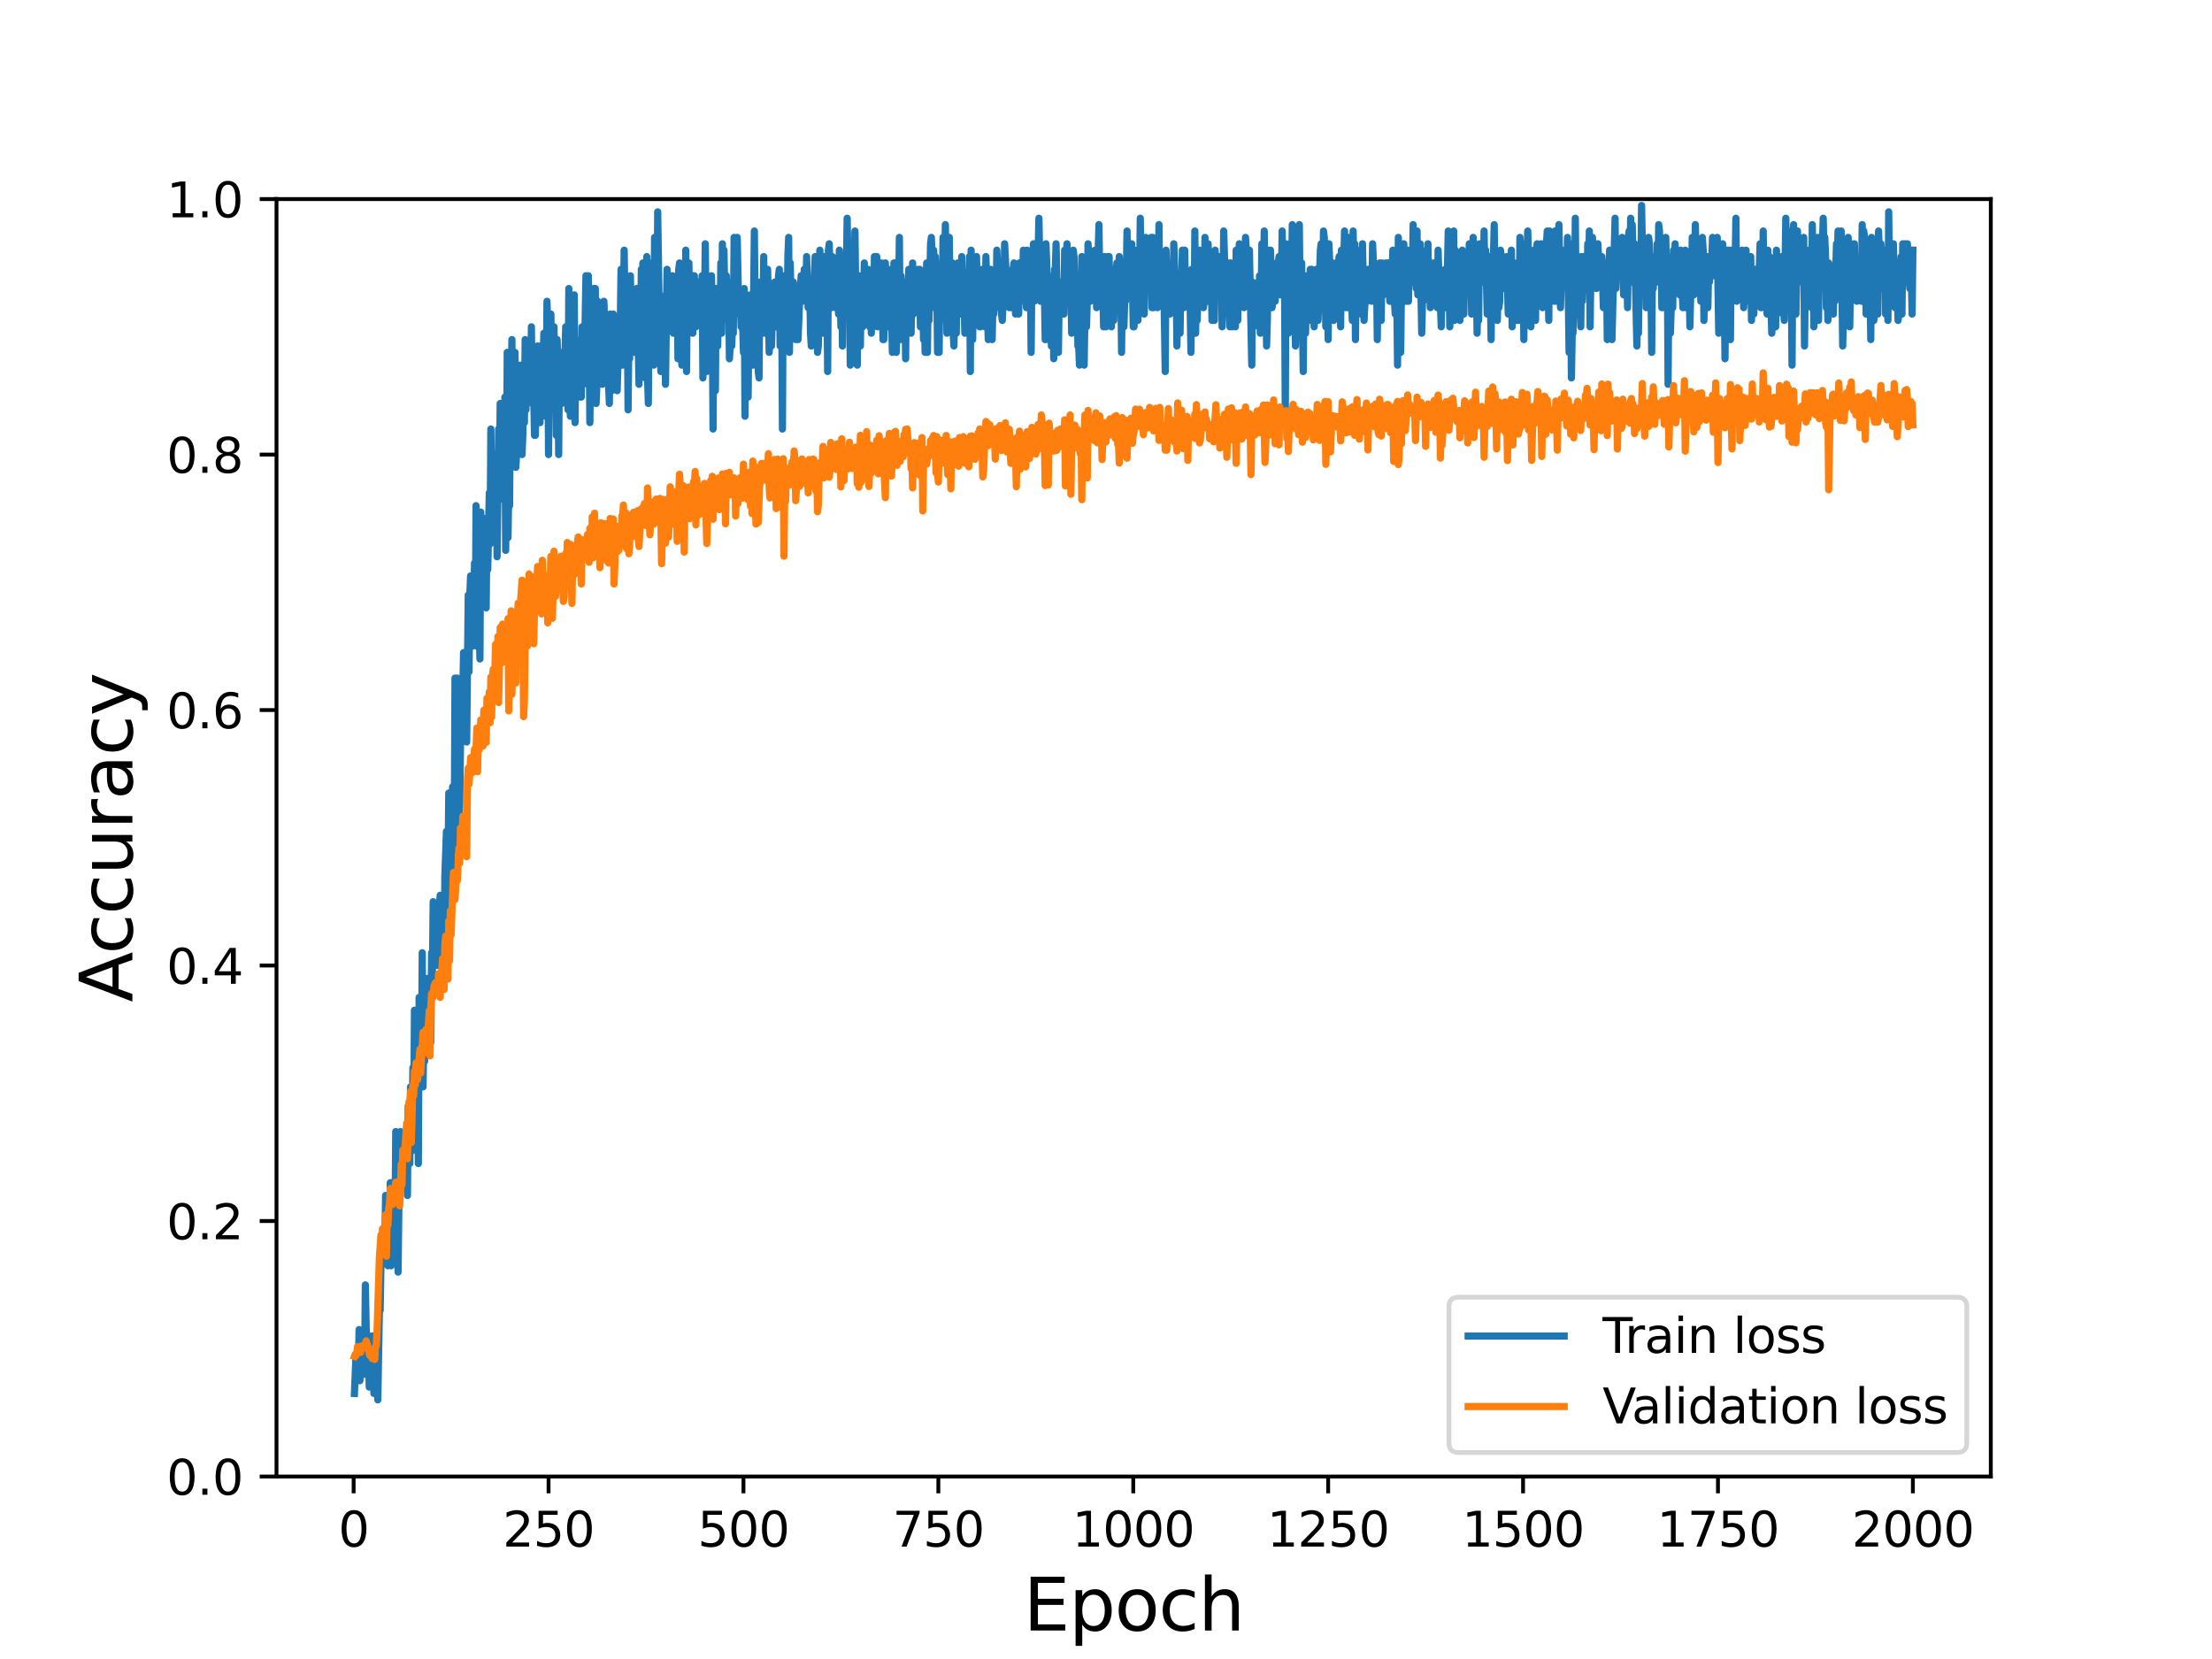 <?xml version="1.0" encoding="utf-8" standalone="no"?>
<!DOCTYPE svg PUBLIC "-//W3C//DTD SVG 1.1//EN"
  "http://www.w3.org/Graphics/SVG/1.1/DTD/svg11.dtd">
<svg height="345.6pt" version="1.1" viewBox="0 0 460.8 345.6" width="460.8pt" xmlns="http://www.w3.org/2000/svg" xmlns:xlink="http://www.w3.org/1999/xlink">
 <defs>
  <style type="text/css">*{stroke-linecap:butt;stroke-linejoin:round;}</style>
 </defs>
 <g id="figure_1">
  <g id="patch_1">
   <path d="M 0 345.6 
L 460.8 345.6 
L 460.8 0 
L 0 0 
z
" style="fill:#ffffff;"/>
  </g>
  <g id="axes_1">
   <g id="patch_2">
    <path d="M 57.6 307.584 
L 414.72 307.584 
L 414.72 41.472 
L 57.6 41.472 
z
" style="fill:#ffffff;"/>
   </g>
   <g id="matplotlib.axis_1">
    <g id="xtick_1">
     <g id="line2d_1">
      <defs>
       <path d="M 0 0 
L 0 3.5 
" id="m656c879ffe" style="stroke:#000000;stroke-width:0.8;"/>
      </defs>
      <g>
       <use style="stroke:#000000;stroke-width:0.8;" x="73.67" xlink:href="#m656c879ffe" y="307.584"/>
      </g>
     </g>
     <g id="text_1">
      <!-- 0 -->
      <g transform="translate(70.489 322.182)scale(0.1 -0.1)">
       <defs>
        <path d="M 2034 4250 
Q 1547 4250 1301 3770 
Q 1056 3291 1056 2328 
Q 1056 1369 1301 889 
Q 1547 409 2034 409 
Q 2525 409 2770 889 
Q 3016 1369 3016 2328 
Q 3016 3291 2770 3770 
Q 2525 4250 2034 4250 
z
M 2034 4750 
Q 2819 4750 3233 4129 
Q 3647 3509 3647 2328 
Q 3647 1150 3233 529 
Q 2819 -91 2034 -91 
Q 1250 -91 836 529 
Q 422 1150 422 2328 
Q 422 3509 836 4129 
Q 1250 4750 2034 4750 
z
" id="DejaVuSans-30" transform="scale(0.016)"/>
       </defs>
       <use xlink:href="#DejaVuSans-30"/>
      </g>
     </g>
    </g>
    <g id="xtick_2">
     <g id="line2d_2">
      <g>
       <use style="stroke:#000000;stroke-width:0.8;" x="114.272" xlink:href="#m656c879ffe" y="307.584"/>
      </g>
     </g>
     <g id="text_2">
      <!-- 250 -->
      <g transform="translate(104.729 322.182)scale(0.1 -0.1)">
       <defs>
        <path d="M 1228 531 
L 3431 531 
L 3431 0 
L 469 0 
L 469 531 
Q 828 903 1448 1529 
Q 2069 2156 2228 2338 
Q 2531 2678 2651 2914 
Q 2772 3150 2772 3378 
Q 2772 3750 2511 3984 
Q 2250 4219 1831 4219 
Q 1534 4219 1204 4116 
Q 875 4013 500 3803 
L 500 4441 
Q 881 4594 1212 4672 
Q 1544 4750 1819 4750 
Q 2544 4750 2975 4387 
Q 3406 4025 3406 3419 
Q 3406 3131 3298 2873 
Q 3191 2616 2906 2266 
Q 2828 2175 2409 1742 
Q 1991 1309 1228 531 
z
" id="DejaVuSans-32" transform="scale(0.016)"/>
        <path d="M 691 4666 
L 3169 4666 
L 3169 4134 
L 1269 4134 
L 1269 2991 
Q 1406 3038 1543 3061 
Q 1681 3084 1819 3084 
Q 2600 3084 3056 2656 
Q 3513 2228 3513 1497 
Q 3513 744 3044 326 
Q 2575 -91 1722 -91 
Q 1428 -91 1123 -41 
Q 819 9 494 109 
L 494 744 
Q 775 591 1075 516 
Q 1375 441 1709 441 
Q 2250 441 2565 725 
Q 2881 1009 2881 1497 
Q 2881 1984 2565 2268 
Q 2250 2553 1709 2553 
Q 1456 2553 1204 2497 
Q 953 2441 691 2322 
L 691 4666 
z
" id="DejaVuSans-35" transform="scale(0.016)"/>
       </defs>
       <use xlink:href="#DejaVuSans-32"/>
       <use x="63.623" xlink:href="#DejaVuSans-35"/>
       <use x="127.246" xlink:href="#DejaVuSans-30"/>
      </g>
     </g>
    </g>
    <g id="xtick_3">
     <g id="line2d_3">
      <g>
       <use style="stroke:#000000;stroke-width:0.8;" x="154.875" xlink:href="#m656c879ffe" y="307.584"/>
      </g>
     </g>
     <g id="text_3">
      <!-- 500 -->
      <g transform="translate(145.331 322.182)scale(0.1 -0.1)">
       <use xlink:href="#DejaVuSans-35"/>
       <use x="63.623" xlink:href="#DejaVuSans-30"/>
       <use x="127.246" xlink:href="#DejaVuSans-30"/>
      </g>
     </g>
    </g>
    <g id="xtick_4">
     <g id="line2d_4">
      <g>
       <use style="stroke:#000000;stroke-width:0.8;" x="195.477" xlink:href="#m656c879ffe" y="307.584"/>
      </g>
     </g>
     <g id="text_4">
      <!-- 750 -->
      <g transform="translate(185.933 322.182)scale(0.1 -0.1)">
       <defs>
        <path d="M 525 4666 
L 3525 4666 
L 3525 4397 
L 1831 0 
L 1172 0 
L 2766 4134 
L 525 4134 
L 525 4666 
z
" id="DejaVuSans-37" transform="scale(0.016)"/>
       </defs>
       <use xlink:href="#DejaVuSans-37"/>
       <use x="63.623" xlink:href="#DejaVuSans-35"/>
       <use x="127.246" xlink:href="#DejaVuSans-30"/>
      </g>
     </g>
    </g>
    <g id="xtick_5">
     <g id="line2d_5">
      <g>
       <use style="stroke:#000000;stroke-width:0.8;" x="236.079" xlink:href="#m656c879ffe" y="307.584"/>
      </g>
     </g>
     <g id="text_5">
      <!-- 1000 -->
      <g transform="translate(223.354 322.182)scale(0.1 -0.1)">
       <defs>
        <path d="M 794 531 
L 1825 531 
L 1825 4091 
L 703 3866 
L 703 4441 
L 1819 4666 
L 2450 4666 
L 2450 531 
L 3481 531 
L 3481 0 
L 794 0 
L 794 531 
z
" id="DejaVuSans-31" transform="scale(0.016)"/>
       </defs>
       <use xlink:href="#DejaVuSans-31"/>
       <use x="63.623" xlink:href="#DejaVuSans-30"/>
       <use x="127.246" xlink:href="#DejaVuSans-30"/>
       <use x="190.869" xlink:href="#DejaVuSans-30"/>
      </g>
     </g>
    </g>
    <g id="xtick_6">
     <g id="line2d_6">
      <g>
       <use style="stroke:#000000;stroke-width:0.8;" x="276.681" xlink:href="#m656c879ffe" y="307.584"/>
      </g>
     </g>
     <g id="text_6">
      <!-- 1250 -->
      <g transform="translate(263.956 322.182)scale(0.1 -0.1)">
       <use xlink:href="#DejaVuSans-31"/>
       <use x="63.623" xlink:href="#DejaVuSans-32"/>
       <use x="127.246" xlink:href="#DejaVuSans-35"/>
       <use x="190.869" xlink:href="#DejaVuSans-30"/>
      </g>
     </g>
    </g>
    <g id="xtick_7">
     <g id="line2d_7">
      <g>
       <use style="stroke:#000000;stroke-width:0.8;" x="317.283" xlink:href="#m656c879ffe" y="307.584"/>
      </g>
     </g>
     <g id="text_7">
      <!-- 1500 -->
      <g transform="translate(304.558 322.182)scale(0.1 -0.1)">
       <use xlink:href="#DejaVuSans-31"/>
       <use x="63.623" xlink:href="#DejaVuSans-35"/>
       <use x="127.246" xlink:href="#DejaVuSans-30"/>
       <use x="190.869" xlink:href="#DejaVuSans-30"/>
      </g>
     </g>
    </g>
    <g id="xtick_8">
     <g id="line2d_8">
      <g>
       <use style="stroke:#000000;stroke-width:0.8;" x="357.885" xlink:href="#m656c879ffe" y="307.584"/>
      </g>
     </g>
     <g id="text_8">
      <!-- 1750 -->
      <g transform="translate(345.16 322.182)scale(0.1 -0.1)">
       <use xlink:href="#DejaVuSans-31"/>
       <use x="63.623" xlink:href="#DejaVuSans-37"/>
       <use x="127.246" xlink:href="#DejaVuSans-35"/>
       <use x="190.869" xlink:href="#DejaVuSans-30"/>
      </g>
     </g>
    </g>
    <g id="xtick_9">
     <g id="line2d_9">
      <g>
       <use style="stroke:#000000;stroke-width:0.8;" x="398.487" xlink:href="#m656c879ffe" y="307.584"/>
      </g>
     </g>
     <g id="text_9">
      <!-- 2000 -->
      <g transform="translate(385.762 322.182)scale(0.1 -0.1)">
       <use xlink:href="#DejaVuSans-32"/>
       <use x="63.623" xlink:href="#DejaVuSans-30"/>
       <use x="127.246" xlink:href="#DejaVuSans-30"/>
       <use x="190.869" xlink:href="#DejaVuSans-30"/>
      </g>
     </g>
    </g>
    <g id="text_10">
     <!-- Epoch -->
     <g transform="translate(213.194 339.66)scale(0.15 -0.15)">
      <defs>
       <path d="M 628 4666 
L 3578 4666 
L 3578 4134 
L 1259 4134 
L 1259 2753 
L 3481 2753 
L 3481 2222 
L 1259 2222 
L 1259 531 
L 3634 531 
L 3634 0 
L 628 0 
L 628 4666 
z
" id="DejaVuSans-45" transform="scale(0.016)"/>
       <path d="M 1159 525 
L 1159 -1331 
L 581 -1331 
L 581 3500 
L 1159 3500 
L 1159 2969 
Q 1341 3281 1617 3432 
Q 1894 3584 2278 3584 
Q 2916 3584 3314 3078 
Q 3713 2572 3713 1747 
Q 3713 922 3314 415 
Q 2916 -91 2278 -91 
Q 1894 -91 1617 61 
Q 1341 213 1159 525 
z
M 3116 1747 
Q 3116 2381 2855 2742 
Q 2594 3103 2138 3103 
Q 1681 3103 1420 2742 
Q 1159 2381 1159 1747 
Q 1159 1113 1420 752 
Q 1681 391 2138 391 
Q 2594 391 2855 752 
Q 3116 1113 3116 1747 
z
" id="DejaVuSans-70" transform="scale(0.016)"/>
       <path d="M 1959 3097 
Q 1497 3097 1228 2736 
Q 959 2375 959 1747 
Q 959 1119 1226 758 
Q 1494 397 1959 397 
Q 2419 397 2687 759 
Q 2956 1122 2956 1747 
Q 2956 2369 2687 2733 
Q 2419 3097 1959 3097 
z
M 1959 3584 
Q 2709 3584 3137 3096 
Q 3566 2609 3566 1747 
Q 3566 888 3137 398 
Q 2709 -91 1959 -91 
Q 1206 -91 779 398 
Q 353 888 353 1747 
Q 353 2609 779 3096 
Q 1206 3584 1959 3584 
z
" id="DejaVuSans-6f" transform="scale(0.016)"/>
       <path d="M 3122 3366 
L 3122 2828 
Q 2878 2963 2633 3030 
Q 2388 3097 2138 3097 
Q 1578 3097 1268 2742 
Q 959 2388 959 1747 
Q 959 1106 1268 751 
Q 1578 397 2138 397 
Q 2388 397 2633 464 
Q 2878 531 3122 666 
L 3122 134 
Q 2881 22 2623 -34 
Q 2366 -91 2075 -91 
Q 1284 -91 818 406 
Q 353 903 353 1747 
Q 353 2603 823 3093 
Q 1294 3584 2113 3584 
Q 2378 3584 2631 3529 
Q 2884 3475 3122 3366 
z
" id="DejaVuSans-63" transform="scale(0.016)"/>
       <path d="M 3513 2113 
L 3513 0 
L 2938 0 
L 2938 2094 
Q 2938 2591 2744 2837 
Q 2550 3084 2163 3084 
Q 1697 3084 1428 2787 
Q 1159 2491 1159 1978 
L 1159 0 
L 581 0 
L 581 4863 
L 1159 4863 
L 1159 2956 
Q 1366 3272 1645 3428 
Q 1925 3584 2291 3584 
Q 2894 3584 3203 3211 
Q 3513 2838 3513 2113 
z
" id="DejaVuSans-68" transform="scale(0.016)"/>
      </defs>
      <use xlink:href="#DejaVuSans-45"/>
      <use x="63.184" xlink:href="#DejaVuSans-70"/>
      <use x="126.66" xlink:href="#DejaVuSans-6f"/>
      <use x="187.842" xlink:href="#DejaVuSans-63"/>
      <use x="242.822" xlink:href="#DejaVuSans-68"/>
     </g>
    </g>
   </g>
   <g id="matplotlib.axis_2">
    <g id="ytick_1">
     <g id="line2d_10">
      <defs>
       <path d="M 0 0 
L -3.5 0 
" id="md2c638ca8a" style="stroke:#000000;stroke-width:0.8;"/>
      </defs>
      <g>
       <use style="stroke:#000000;stroke-width:0.8;" x="57.6" xlink:href="#md2c638ca8a" y="307.584"/>
      </g>
     </g>
     <g id="text_11">
      <!-- 0.0 -->
      <g transform="translate(34.697 311.383)scale(0.1 -0.1)">
       <defs>
        <path d="M 684 794 
L 1344 794 
L 1344 0 
L 684 0 
L 684 794 
z
" id="DejaVuSans-2e" transform="scale(0.016)"/>
       </defs>
       <use xlink:href="#DejaVuSans-30"/>
       <use x="63.623" xlink:href="#DejaVuSans-2e"/>
       <use x="95.41" xlink:href="#DejaVuSans-30"/>
      </g>
     </g>
    </g>
    <g id="ytick_2">
     <g id="line2d_11">
      <g>
       <use style="stroke:#000000;stroke-width:0.8;" x="57.6" xlink:href="#md2c638ca8a" y="254.362"/>
      </g>
     </g>
     <g id="text_12">
      <!-- 0.2 -->
      <g transform="translate(34.697 258.161)scale(0.1 -0.1)">
       <use xlink:href="#DejaVuSans-30"/>
       <use x="63.623" xlink:href="#DejaVuSans-2e"/>
       <use x="95.41" xlink:href="#DejaVuSans-32"/>
      </g>
     </g>
    </g>
    <g id="ytick_3">
     <g id="line2d_12">
      <g>
       <use style="stroke:#000000;stroke-width:0.8;" x="57.6" xlink:href="#md2c638ca8a" y="201.139"/>
      </g>
     </g>
     <g id="text_13">
      <!-- 0.4 -->
      <g transform="translate(34.697 204.938)scale(0.1 -0.1)">
       <defs>
        <path d="M 2419 4116 
L 825 1625 
L 2419 1625 
L 2419 4116 
z
M 2253 4666 
L 3047 4666 
L 3047 1625 
L 3713 1625 
L 3713 1100 
L 3047 1100 
L 3047 0 
L 2419 0 
L 2419 1100 
L 313 1100 
L 313 1709 
L 2253 4666 
z
" id="DejaVuSans-34" transform="scale(0.016)"/>
       </defs>
       <use xlink:href="#DejaVuSans-30"/>
       <use x="63.623" xlink:href="#DejaVuSans-2e"/>
       <use x="95.41" xlink:href="#DejaVuSans-34"/>
      </g>
     </g>
    </g>
    <g id="ytick_4">
     <g id="line2d_13">
      <g>
       <use style="stroke:#000000;stroke-width:0.8;" x="57.6" xlink:href="#md2c638ca8a" y="147.917"/>
      </g>
     </g>
     <g id="text_14">
      <!-- 0.6 -->
      <g transform="translate(34.697 151.716)scale(0.1 -0.1)">
       <defs>
        <path d="M 2113 2584 
Q 1688 2584 1439 2293 
Q 1191 2003 1191 1497 
Q 1191 994 1439 701 
Q 1688 409 2113 409 
Q 2538 409 2786 701 
Q 3034 994 3034 1497 
Q 3034 2003 2786 2293 
Q 2538 2584 2113 2584 
z
M 3366 4563 
L 3366 3988 
Q 3128 4100 2886 4159 
Q 2644 4219 2406 4219 
Q 1781 4219 1451 3797 
Q 1122 3375 1075 2522 
Q 1259 2794 1537 2939 
Q 1816 3084 2150 3084 
Q 2853 3084 3261 2657 
Q 3669 2231 3669 1497 
Q 3669 778 3244 343 
Q 2819 -91 2113 -91 
Q 1303 -91 875 529 
Q 447 1150 447 2328 
Q 447 3434 972 4092 
Q 1497 4750 2381 4750 
Q 2619 4750 2861 4703 
Q 3103 4656 3366 4563 
z
" id="DejaVuSans-36" transform="scale(0.016)"/>
       </defs>
       <use xlink:href="#DejaVuSans-30"/>
       <use x="63.623" xlink:href="#DejaVuSans-2e"/>
       <use x="95.41" xlink:href="#DejaVuSans-36"/>
      </g>
     </g>
    </g>
    <g id="ytick_5">
     <g id="line2d_14">
      <g>
       <use style="stroke:#000000;stroke-width:0.8;" x="57.6" xlink:href="#md2c638ca8a" y="94.694"/>
      </g>
     </g>
     <g id="text_15">
      <!-- 0.8 -->
      <g transform="translate(34.697 98.494)scale(0.1 -0.1)">
       <defs>
        <path d="M 2034 2216 
Q 1584 2216 1326 1975 
Q 1069 1734 1069 1313 
Q 1069 891 1326 650 
Q 1584 409 2034 409 
Q 2484 409 2743 651 
Q 3003 894 3003 1313 
Q 3003 1734 2745 1975 
Q 2488 2216 2034 2216 
z
M 1403 2484 
Q 997 2584 770 2862 
Q 544 3141 544 3541 
Q 544 4100 942 4425 
Q 1341 4750 2034 4750 
Q 2731 4750 3128 4425 
Q 3525 4100 3525 3541 
Q 3525 3141 3298 2862 
Q 3072 2584 2669 2484 
Q 3125 2378 3379 2068 
Q 3634 1759 3634 1313 
Q 3634 634 3220 271 
Q 2806 -91 2034 -91 
Q 1263 -91 848 271 
Q 434 634 434 1313 
Q 434 1759 690 2068 
Q 947 2378 1403 2484 
z
M 1172 3481 
Q 1172 3119 1398 2916 
Q 1625 2713 2034 2713 
Q 2441 2713 2670 2916 
Q 2900 3119 2900 3481 
Q 2900 3844 2670 4047 
Q 2441 4250 2034 4250 
Q 1625 4250 1398 4047 
Q 1172 3844 1172 3481 
z
" id="DejaVuSans-38" transform="scale(0.016)"/>
       </defs>
       <use xlink:href="#DejaVuSans-30"/>
       <use x="63.623" xlink:href="#DejaVuSans-2e"/>
       <use x="95.41" xlink:href="#DejaVuSans-38"/>
      </g>
     </g>
    </g>
    <g id="ytick_6">
     <g id="line2d_15">
      <g>
       <use style="stroke:#000000;stroke-width:0.8;" x="57.6" xlink:href="#md2c638ca8a" y="41.472"/>
      </g>
     </g>
     <g id="text_16">
      <!-- 1.0 -->
      <g transform="translate(34.697 45.271)scale(0.1 -0.1)">
       <use xlink:href="#DejaVuSans-31"/>
       <use x="63.623" xlink:href="#DejaVuSans-2e"/>
       <use x="95.41" xlink:href="#DejaVuSans-30"/>
      </g>
     </g>
    </g>
    <g id="text_17">
     <!-- Accuracy -->
     <g transform="translate(27.577 208.77)rotate(-90)scale(0.15 -0.15)">
      <defs>
       <path d="M 2188 4044 
L 1331 1722 
L 3047 1722 
L 2188 4044 
z
M 1831 4666 
L 2547 4666 
L 4325 0 
L 3669 0 
L 3244 1197 
L 1141 1197 
L 716 0 
L 50 0 
L 1831 4666 
z
" id="DejaVuSans-41" transform="scale(0.016)"/>
       <path d="M 544 1381 
L 544 3500 
L 1119 3500 
L 1119 1403 
Q 1119 906 1312 657 
Q 1506 409 1894 409 
Q 2359 409 2629 706 
Q 2900 1003 2900 1516 
L 2900 3500 
L 3475 3500 
L 3475 0 
L 2900 0 
L 2900 538 
Q 2691 219 2414 64 
Q 2138 -91 1772 -91 
Q 1169 -91 856 284 
Q 544 659 544 1381 
z
M 1991 3584 
L 1991 3584 
z
" id="DejaVuSans-75" transform="scale(0.016)"/>
       <path d="M 2631 2963 
Q 2534 3019 2420 3045 
Q 2306 3072 2169 3072 
Q 1681 3072 1420 2755 
Q 1159 2438 1159 1844 
L 1159 0 
L 581 0 
L 581 3500 
L 1159 3500 
L 1159 2956 
Q 1341 3275 1631 3429 
Q 1922 3584 2338 3584 
Q 2397 3584 2469 3576 
Q 2541 3569 2628 3553 
L 2631 2963 
z
" id="DejaVuSans-72" transform="scale(0.016)"/>
       <path d="M 2194 1759 
Q 1497 1759 1228 1600 
Q 959 1441 959 1056 
Q 959 750 1161 570 
Q 1363 391 1709 391 
Q 2188 391 2477 730 
Q 2766 1069 2766 1631 
L 2766 1759 
L 2194 1759 
z
M 3341 1997 
L 3341 0 
L 2766 0 
L 2766 531 
Q 2569 213 2275 61 
Q 1981 -91 1556 -91 
Q 1019 -91 701 211 
Q 384 513 384 1019 
Q 384 1609 779 1909 
Q 1175 2209 1959 2209 
L 2766 2209 
L 2766 2266 
Q 2766 2663 2505 2880 
Q 2244 3097 1772 3097 
Q 1472 3097 1187 3025 
Q 903 2953 641 2809 
L 641 3341 
Q 956 3463 1253 3523 
Q 1550 3584 1831 3584 
Q 2591 3584 2966 3190 
Q 3341 2797 3341 1997 
z
" id="DejaVuSans-61" transform="scale(0.016)"/>
       <path d="M 2059 -325 
Q 1816 -950 1584 -1140 
Q 1353 -1331 966 -1331 
L 506 -1331 
L 506 -850 
L 844 -850 
Q 1081 -850 1212 -737 
Q 1344 -625 1503 -206 
L 1606 56 
L 191 3500 
L 800 3500 
L 1894 763 
L 2988 3500 
L 3597 3500 
L 2059 -325 
z
" id="DejaVuSans-79" transform="scale(0.016)"/>
      </defs>
      <use xlink:href="#DejaVuSans-41"/>
      <use x="66.658" xlink:href="#DejaVuSans-63"/>
      <use x="121.639" xlink:href="#DejaVuSans-63"/>
      <use x="176.619" xlink:href="#DejaVuSans-75"/>
      <use x="239.998" xlink:href="#DejaVuSans-72"/>
      <use x="281.111" xlink:href="#DejaVuSans-61"/>
      <use x="342.391" xlink:href="#DejaVuSans-63"/>
      <use x="397.371" xlink:href="#DejaVuSans-79"/>
     </g>
    </g>
   </g>
   <g id="line2d_16">
    <path clip-path="url(#pc90cacca95)" d="M 73.833 290.287 
L 74.158 282.303 
L 74.32 283.634 
L 74.482 282.303 
L 74.645 284.964 
L 74.807 276.981 
L 74.97 287.626 
L 75.294 282.303 
L 75.457 286.295 
L 75.782 276.981 
L 75.944 286.295 
L 76.106 267.667 
L 76.431 283.634 
L 76.594 280.973 
L 76.756 280.973 
L 76.918 288.956 
L 77.406 278.312 
L 77.568 278.312 
L 77.731 279.642 
L 77.893 290.287 
L 78.055 287.626 
L 78.218 280.973 
L 78.38 279.642 
L 78.543 283.634 
L 78.705 291.617 
L 79.03 272.989 
L 79.192 272.989 
L 79.355 263.676 
L 79.517 262.345 
L 79.679 258.353 
L 79.842 258.353 
L 80.004 261.014 
L 80.167 259.684 
L 80.329 249.039 
L 80.491 259.684 
L 80.654 257.023 
L 80.816 263.676 
L 80.979 257.023 
L 81.141 258.353 
L 81.304 246.378 
L 81.466 263.676 
L 81.628 246.378 
L 81.791 251.7 
L 81.953 250.37 
L 82.116 257.023 
L 82.278 257.023 
L 82.44 235.734 
L 82.765 253.031 
L 82.928 265.006 
L 83.252 237.064 
L 83.415 235.734 
L 83.577 243.717 
L 83.74 245.048 
L 83.902 243.717 
L 84.064 246.378 
L 84.227 243.717 
L 84.389 246.378 
L 84.552 238.395 
L 84.877 249.039 
L 85.039 230.412 
L 85.201 233.073 
L 85.364 242.387 
L 85.526 226.42 
L 85.851 239.725 
L 86.013 222.428 
L 86.176 234.403 
L 86.338 210.453 
L 86.663 227.75 
L 86.988 219.767 
L 87.15 242.387 
L 87.313 207.792 
L 87.475 219.767 
L 87.637 214.445 
L 87.8 219.767 
L 87.962 198.478 
L 88.125 226.42 
L 88.287 215.775 
L 88.449 221.098 
L 88.612 206.461 
L 88.774 214.445 
L 88.937 205.131 
L 89.099 203.8 
L 89.262 218.436 
L 89.424 215.775 
L 89.586 206.461 
L 89.749 217.106 
L 89.911 198.478 
L 90.074 203.8 
L 90.236 187.834 
L 90.561 197.148 
L 90.723 193.156 
L 90.886 199.809 
L 91.048 195.817 
L 91.21 201.139 
L 91.373 190.495 
L 91.698 186.503 
L 91.86 189.164 
L 92.022 187.834 
L 92.347 187.834 
L 92.51 205.131 
L 92.672 182.511 
L 92.997 173.197 
L 93.159 198.478 
L 93.484 165.214 
L 93.647 178.52 
L 93.809 177.189 
L 93.971 186.503 
L 94.134 166.545 
L 94.296 163.884 
L 94.459 165.214 
L 94.621 177.189 
L 94.783 141.264 
L 94.946 167.875 
L 95.271 141.264 
L 95.595 175.859 
L 95.758 167.875 
L 96.083 143.925 
L 96.245 151.908 
L 96.57 135.942 
L 96.732 149.247 
L 96.895 150.578 
L 97.057 145.256 
L 97.22 154.57 
L 97.544 123.967 
L 97.707 139.933 
L 97.869 123.967 
L 98.032 119.975 
L 98.356 134.611 
L 98.519 121.306 
L 98.681 131.95 
L 98.844 117.314 
L 99.006 133.281 
L 99.168 105.339 
L 99.331 134.611 
L 99.493 122.636 
L 99.656 121.306 
L 99.98 137.272 
L 100.143 106.669 
L 100.305 115.983 
L 100.468 108 
L 100.63 119.975 
L 100.793 119.975 
L 100.955 108 
L 101.28 126.628 
L 101.442 109.331 
L 101.605 118.644 
L 101.929 102.678 
L 102.092 113.322 
L 102.254 89.372 
L 102.417 105.339 
L 102.579 102.678 
L 102.741 106.669 
L 102.904 104.008 
L 103.066 94.694 
L 103.229 98.686 
L 103.391 96.025 
L 103.553 115.983 
L 103.878 89.372 
L 104.041 98.686 
L 104.203 84.05 
L 104.69 104.008 
L 104.853 86.711 
L 105.015 94.694 
L 105.178 82.719 
L 105.34 114.653 
L 105.502 101.347 
L 105.665 73.405 
L 105.827 111.992 
L 105.99 101.347 
L 106.152 105.339 
L 106.314 84.05 
L 106.477 88.042 
L 106.639 70.744 
L 106.802 88.042 
L 106.964 80.058 
L 107.126 88.042 
L 107.289 73.405 
L 107.451 97.356 
L 107.614 94.694 
L 107.939 81.389 
L 108.101 90.703 
L 108.426 76.067 
L 108.588 80.058 
L 108.751 94.694 
L 108.913 90.703 
L 109.075 78.728 
L 109.238 88.042 
L 109.4 70.744 
L 109.563 85.38 
L 109.725 74.736 
L 109.887 80.058 
L 110.05 73.405 
L 110.212 80.058 
L 110.375 74.736 
L 110.537 82.719 
L 110.699 68.083 
L 110.862 84.05 
L 111.024 82.719 
L 111.187 82.719 
L 111.349 90.703 
L 111.511 90.703 
L 111.836 76.067 
L 111.999 72.075 
L 112.486 88.042 
L 112.648 72.075 
L 112.811 82.719 
L 112.973 72.075 
L 113.136 76.067 
L 113.298 69.414 
L 113.623 86.711 
L 113.785 84.05 
L 113.948 62.761 
L 114.11 69.414 
L 114.272 94.694 
L 114.435 76.067 
L 114.597 81.389 
L 114.76 65.422 
L 114.922 78.728 
L 115.247 85.38 
L 115.409 68.083 
L 115.572 81.389 
L 115.734 70.744 
L 115.897 90.703 
L 116.059 70.744 
L 116.221 76.067 
L 116.384 94.694 
L 116.546 73.405 
L 116.871 77.397 
L 117.033 84.05 
L 117.196 73.405 
L 117.521 81.389 
L 117.845 68.083 
L 118.333 85.38 
L 118.495 60.1 
L 118.657 81.389 
L 118.82 86.711 
L 118.982 86.711 
L 119.307 69.414 
L 119.47 70.744 
L 119.632 61.43 
L 119.794 88.042 
L 119.957 70.744 
L 120.119 77.397 
L 120.282 72.075 
L 120.769 82.719 
L 120.931 74.736 
L 121.094 82.719 
L 121.256 68.083 
L 121.418 70.744 
L 121.581 70.744 
L 121.743 74.736 
L 122.068 57.439 
L 122.23 62.761 
L 122.393 80.058 
L 122.555 57.439 
L 122.718 66.753 
L 122.88 88.042 
L 123.205 61.43 
L 123.367 84.05 
L 123.692 60.1 
L 123.855 65.422 
L 124.017 60.1 
L 124.179 84.05 
L 124.342 80.058 
L 124.504 62.761 
L 124.829 77.397 
L 125.316 70.744 
L 125.479 80.058 
L 125.641 64.092 
L 125.803 62.761 
L 126.128 72.075 
L 126.453 76.067 
L 126.615 66.753 
L 126.778 80.058 
L 126.94 84.05 
L 127.103 65.422 
L 127.428 81.389 
L 127.752 65.422 
L 127.915 69.414 
L 128.077 66.753 
L 128.24 72.075 
L 128.402 72.075 
L 128.564 81.389 
L 128.889 70.744 
L 129.052 73.405 
L 129.214 68.083 
L 129.376 56.108 
L 129.539 62.761 
L 129.701 76.067 
L 130.026 52.116 
L 130.188 64.092 
L 130.351 64.092 
L 130.513 69.414 
L 130.676 62.761 
L 130.838 85.38 
L 131.001 70.744 
L 131.163 74.736 
L 131.325 57.439 
L 131.488 69.414 
L 131.65 68.083 
L 131.813 65.422 
L 131.975 69.414 
L 132.137 62.761 
L 132.3 73.405 
L 132.625 60.1 
L 132.787 62.761 
L 133.112 80.058 
L 133.274 69.414 
L 133.437 72.075 
L 133.599 56.108 
L 133.761 77.397 
L 133.924 54.778 
L 134.086 68.083 
L 134.411 78.728 
L 134.736 53.447 
L 134.898 78.728 
L 135.061 84.05 
L 135.223 64.092 
L 135.386 68.083 
L 135.548 65.422 
L 135.71 54.778 
L 135.873 68.083 
L 136.035 61.43 
L 136.198 76.067 
L 136.36 49.455 
L 136.522 72.075 
L 136.685 61.43 
L 136.847 73.405 
L 137.01 44.133 
L 137.334 65.422 
L 137.497 61.43 
L 137.659 77.397 
L 137.984 62.761 
L 138.146 74.736 
L 138.309 64.092 
L 138.471 68.083 
L 138.634 80.058 
L 138.959 56.108 
L 139.121 58.769 
L 139.283 65.422 
L 139.446 65.422 
L 139.608 64.092 
L 139.771 65.422 
L 139.933 62.761 
L 140.095 57.439 
L 140.258 69.414 
L 140.42 62.761 
L 140.583 69.414 
L 140.745 69.414 
L 140.907 66.753 
L 141.07 57.439 
L 141.232 74.736 
L 141.395 56.108 
L 141.557 54.778 
L 141.882 69.414 
L 142.044 76.067 
L 142.207 61.43 
L 142.369 62.761 
L 142.694 73.405 
L 142.856 52.116 
L 143.019 77.397 
L 143.181 58.769 
L 143.506 54.778 
L 143.668 62.761 
L 143.831 64.092 
L 143.993 66.753 
L 144.156 57.439 
L 144.318 69.414 
L 144.48 57.439 
L 144.643 57.439 
L 144.805 68.083 
L 144.968 68.083 
L 145.13 62.761 
L 145.292 62.761 
L 145.455 58.769 
L 145.617 66.753 
L 145.942 64.092 
L 146.267 57.439 
L 146.429 78.728 
L 146.592 62.761 
L 146.754 66.753 
L 146.917 50.786 
L 147.241 77.397 
L 147.404 70.744 
L 147.566 69.414 
L 147.729 76.067 
L 147.891 58.769 
L 148.053 72.075 
L 148.216 57.439 
L 148.378 65.422 
L 148.541 89.372 
L 148.703 66.753 
L 148.865 61.43 
L 149.028 81.389 
L 149.19 60.1 
L 149.353 61.43 
L 149.515 72.075 
L 149.677 60.1 
L 150.002 68.083 
L 150.165 54.778 
L 150.327 69.414 
L 150.49 50.786 
L 150.652 66.753 
L 150.814 52.116 
L 150.977 61.43 
L 151.139 61.43 
L 151.302 57.439 
L 151.464 65.422 
L 151.626 65.422 
L 151.789 60.1 
L 151.951 74.736 
L 152.114 72.075 
L 152.276 58.769 
L 152.438 72.075 
L 152.601 66.753 
L 152.763 69.414 
L 152.926 49.455 
L 153.088 61.43 
L 153.25 64.092 
L 153.413 62.761 
L 153.575 49.455 
L 153.9 65.422 
L 154.063 61.43 
L 154.225 62.761 
L 154.387 68.083 
L 154.55 62.761 
L 154.875 73.405 
L 155.037 60.1 
L 155.199 86.711 
L 155.362 64.092 
L 155.524 61.43 
L 155.849 82.719 
L 156.011 64.092 
L 156.174 68.083 
L 156.336 61.43 
L 156.499 76.067 
L 156.661 72.075 
L 156.823 76.067 
L 157.148 48.125 
L 157.311 66.753 
L 157.473 58.769 
L 157.96 77.397 
L 158.123 78.728 
L 158.285 58.769 
L 158.448 61.43 
L 158.61 58.769 
L 158.772 60.1 
L 158.935 65.422 
L 159.097 53.447 
L 159.26 69.414 
L 159.422 68.083 
L 159.584 64.092 
L 159.747 64.092 
L 159.909 56.108 
L 160.234 73.405 
L 160.559 68.083 
L 160.721 72.075 
L 160.884 65.422 
L 161.046 64.092 
L 161.371 58.769 
L 161.533 68.083 
L 161.858 68.083 
L 162.021 65.422 
L 162.183 57.439 
L 162.345 56.108 
L 162.508 72.075 
L 162.67 61.43 
L 162.833 60.1 
L 162.995 89.372 
L 163.157 57.439 
L 163.32 68.083 
L 163.482 68.083 
L 163.645 64.092 
L 163.969 69.414 
L 164.132 53.447 
L 164.294 49.455 
L 164.457 73.405 
L 164.619 54.778 
L 164.944 69.414 
L 165.269 58.769 
L 165.431 65.422 
L 165.594 65.422 
L 165.756 70.744 
L 166.081 68.083 
L 166.243 70.744 
L 166.568 62.761 
L 166.893 57.439 
L 167.055 57.439 
L 167.218 62.761 
L 167.542 56.108 
L 167.867 62.761 
L 168.03 53.447 
L 168.354 64.092 
L 168.517 62.761 
L 168.679 58.769 
L 168.842 69.414 
L 169.004 72.075 
L 169.329 62.761 
L 169.491 61.43 
L 169.816 53.447 
L 169.979 69.414 
L 170.141 62.761 
L 170.303 73.405 
L 170.466 72.075 
L 170.791 52.116 
L 170.953 60.1 
L 171.115 61.43 
L 171.278 64.092 
L 171.44 69.414 
L 171.603 66.753 
L 171.765 53.447 
L 171.927 56.108 
L 172.09 69.414 
L 172.252 58.769 
L 172.415 77.397 
L 172.577 52.116 
L 172.739 50.786 
L 172.902 56.108 
L 173.064 54.778 
L 173.227 64.092 
L 173.389 53.447 
L 174.039 64.092 
L 174.201 56.108 
L 174.364 60.1 
L 174.526 60.1 
L 174.688 65.422 
L 174.851 52.116 
L 175.176 68.083 
L 175.338 56.108 
L 175.5 72.075 
L 175.663 53.447 
L 175.825 58.769 
L 175.988 57.439 
L 176.15 53.447 
L 176.312 57.439 
L 176.475 45.464 
L 176.637 53.447 
L 176.8 54.778 
L 176.962 54.778 
L 177.125 76.067 
L 177.287 61.43 
L 177.449 69.414 
L 177.612 62.761 
L 177.774 61.43 
L 177.937 57.439 
L 178.099 48.125 
L 178.261 60.1 
L 178.424 58.769 
L 178.586 76.067 
L 178.749 57.439 
L 178.911 65.422 
L 179.073 62.761 
L 179.236 72.075 
L 179.398 57.439 
L 179.723 68.083 
L 179.885 64.092 
L 180.048 54.778 
L 180.21 61.43 
L 180.373 56.108 
L 180.535 65.422 
L 180.698 65.422 
L 180.86 56.108 
L 181.185 68.083 
L 181.347 61.43 
L 181.51 69.414 
L 181.834 60.1 
L 181.997 65.422 
L 182.159 53.447 
L 182.322 60.1 
L 182.484 61.43 
L 182.646 53.447 
L 182.809 68.083 
L 182.971 58.769 
L 183.134 57.439 
L 183.458 62.761 
L 183.621 54.778 
L 183.946 70.744 
L 184.108 70.744 
L 184.27 66.753 
L 184.433 54.778 
L 184.758 68.083 
L 185.083 56.108 
L 185.245 65.422 
L 185.407 58.769 
L 185.57 57.439 
L 185.895 73.405 
L 186.057 70.744 
L 186.219 54.778 
L 186.382 54.778 
L 186.707 73.405 
L 187.031 62.761 
L 187.194 61.43 
L 187.356 49.455 
L 187.519 70.744 
L 187.681 57.439 
L 187.843 61.43 
L 188.006 60.1 
L 188.168 68.083 
L 188.493 58.769 
L 188.656 74.736 
L 188.818 60.1 
L 188.98 62.761 
L 189.143 61.43 
L 189.305 56.108 
L 189.468 61.43 
L 189.63 61.43 
L 189.792 69.414 
L 190.117 54.778 
L 190.28 65.422 
L 190.442 56.108 
L 190.604 57.439 
L 190.767 61.43 
L 190.929 61.43 
L 191.092 60.1 
L 191.254 56.108 
L 191.416 60.1 
L 191.579 56.108 
L 191.741 68.083 
L 191.904 58.769 
L 192.229 61.43 
L 192.391 70.744 
L 192.553 64.092 
L 192.716 73.405 
L 193.041 54.778 
L 193.203 73.405 
L 193.365 58.769 
L 193.528 66.753 
L 193.853 50.786 
L 194.015 49.455 
L 194.177 53.447 
L 194.34 61.43 
L 194.502 52.116 
L 194.665 64.092 
L 194.827 53.447 
L 195.152 60.1 
L 195.314 73.405 
L 195.477 66.753 
L 195.639 73.405 
L 195.801 56.108 
L 195.964 66.753 
L 196.126 61.43 
L 196.289 62.761 
L 196.451 49.455 
L 196.614 57.439 
L 196.776 56.108 
L 196.938 46.794 
L 197.263 69.414 
L 197.588 61.43 
L 197.75 49.455 
L 197.913 61.43 
L 198.075 62.761 
L 198.238 61.43 
L 198.4 54.778 
L 198.562 69.414 
L 198.725 72.075 
L 198.887 61.43 
L 199.05 58.769 
L 199.212 69.414 
L 199.374 56.108 
L 199.537 54.778 
L 199.699 58.769 
L 199.862 57.439 
L 200.024 65.422 
L 200.349 53.447 
L 200.511 62.761 
L 200.836 62.761 
L 200.999 69.414 
L 201.161 61.43 
L 201.486 68.083 
L 201.648 66.753 
L 201.973 53.447 
L 202.135 77.397 
L 202.298 52.116 
L 202.623 70.744 
L 202.785 57.439 
L 203.11 66.753 
L 203.272 64.092 
L 203.435 53.447 
L 203.597 65.422 
L 203.76 58.769 
L 203.922 61.43 
L 204.084 68.083 
L 204.247 68.083 
L 204.409 64.092 
L 204.572 56.108 
L 204.734 65.422 
L 204.896 60.1 
L 205.059 60.1 
L 205.221 68.083 
L 205.384 53.447 
L 205.871 70.744 
L 206.196 58.769 
L 206.358 56.108 
L 206.683 70.744 
L 206.845 62.761 
L 207.008 65.422 
L 207.17 60.1 
L 207.332 64.092 
L 207.495 64.092 
L 207.657 52.116 
L 208.145 62.761 
L 208.307 57.439 
L 208.469 60.1 
L 208.632 65.422 
L 208.794 66.753 
L 208.957 62.761 
L 209.119 64.092 
L 209.281 50.786 
L 209.769 60.1 
L 209.931 57.439 
L 210.093 58.769 
L 210.256 64.092 
L 210.418 57.439 
L 210.581 58.769 
L 210.743 64.092 
L 210.905 56.108 
L 211.068 56.108 
L 211.23 54.778 
L 211.555 65.422 
L 211.718 64.092 
L 211.88 60.1 
L 212.042 61.43 
L 212.205 65.422 
L 212.367 54.778 
L 212.53 60.1 
L 212.692 54.778 
L 212.854 54.778 
L 213.017 61.43 
L 213.179 52.116 
L 213.342 53.447 
L 213.504 62.761 
L 213.666 61.43 
L 213.829 64.092 
L 213.991 52.116 
L 214.154 60.1 
L 214.316 56.108 
L 214.478 64.092 
L 214.641 56.108 
L 214.803 73.405 
L 214.966 56.108 
L 215.128 56.108 
L 215.291 50.786 
L 215.453 62.761 
L 215.615 57.439 
L 215.778 57.439 
L 215.94 54.778 
L 216.103 58.769 
L 216.427 45.464 
L 216.752 62.761 
L 216.915 53.447 
L 217.077 61.43 
L 217.239 52.116 
L 217.402 62.761 
L 217.564 60.1 
L 217.727 70.744 
L 217.889 50.786 
L 218.051 54.778 
L 218.376 70.744 
L 218.539 68.083 
L 218.701 69.414 
L 218.863 62.761 
L 219.026 72.075 
L 219.351 57.439 
L 219.513 74.736 
L 219.676 56.108 
L 219.838 56.108 
L 220 50.786 
L 220.163 58.769 
L 220.325 60.1 
L 220.488 73.405 
L 220.65 61.43 
L 220.812 64.092 
L 220.975 58.769 
L 221.137 62.761 
L 221.3 58.769 
L 221.462 58.769 
L 221.624 65.422 
L 221.787 52.116 
L 221.949 56.108 
L 222.112 54.778 
L 222.274 50.786 
L 222.436 57.439 
L 222.599 53.447 
L 222.761 53.447 
L 223.086 60.1 
L 223.249 69.414 
L 223.411 56.108 
L 223.573 52.116 
L 223.736 53.447 
L 224.061 65.422 
L 224.223 60.1 
L 224.385 61.43 
L 224.548 72.075 
L 224.71 72.075 
L 224.873 76.067 
L 225.035 70.744 
L 225.197 70.744 
L 225.36 53.447 
L 225.522 57.439 
L 225.847 76.067 
L 226.009 65.422 
L 226.172 62.761 
L 226.334 68.083 
L 226.497 62.761 
L 226.659 50.786 
L 226.822 54.778 
L 226.984 52.116 
L 227.146 62.761 
L 227.309 61.43 
L 227.634 54.778 
L 227.796 56.108 
L 227.958 56.108 
L 228.121 52.116 
L 228.283 54.778 
L 228.446 64.092 
L 228.933 46.794 
L 229.095 58.769 
L 229.258 54.778 
L 229.42 58.769 
L 229.582 54.778 
L 229.907 68.083 
L 230.07 53.447 
L 230.232 58.769 
L 230.394 68.083 
L 230.719 53.447 
L 230.882 61.43 
L 231.044 53.447 
L 231.207 61.43 
L 231.369 62.761 
L 231.531 68.083 
L 231.856 56.108 
L 232.019 66.753 
L 232.181 58.769 
L 232.343 60.1 
L 232.668 54.778 
L 232.831 60.1 
L 232.993 58.769 
L 233.155 53.447 
L 233.48 58.769 
L 233.643 73.405 
L 233.805 58.769 
L 233.967 60.1 
L 234.13 68.083 
L 234.292 62.761 
L 234.455 62.761 
L 234.617 58.769 
L 234.78 48.125 
L 235.104 61.43 
L 235.267 60.1 
L 235.429 53.447 
L 235.592 53.447 
L 235.754 50.786 
L 236.079 68.083 
L 236.241 68.083 
L 236.404 58.769 
L 236.566 56.108 
L 236.728 62.761 
L 236.891 52.116 
L 237.053 66.753 
L 237.216 57.439 
L 237.378 61.43 
L 237.54 45.464 
L 237.703 56.108 
L 237.865 50.786 
L 238.19 61.43 
L 238.353 65.422 
L 238.677 49.455 
L 238.84 50.786 
L 239.165 60.1 
L 239.489 60.1 
L 239.814 49.455 
L 239.977 64.092 
L 240.139 49.455 
L 240.301 64.092 
L 240.464 52.116 
L 240.626 52.116 
L 240.789 58.769 
L 240.951 57.439 
L 241.113 64.092 
L 241.276 58.769 
L 241.438 46.794 
L 241.601 62.761 
L 241.763 61.43 
L 241.926 54.778 
L 242.088 60.1 
L 242.25 61.43 
L 242.413 57.439 
L 242.738 77.397 
L 242.9 52.116 
L 243.225 62.761 
L 243.387 56.108 
L 243.712 65.422 
L 243.874 56.108 
L 244.362 62.761 
L 244.524 50.786 
L 244.849 60.1 
L 245.011 57.439 
L 245.174 72.075 
L 245.336 61.43 
L 245.498 61.43 
L 245.661 69.414 
L 245.823 69.414 
L 245.986 58.769 
L 246.148 60.1 
L 246.311 52.116 
L 246.473 54.778 
L 246.635 64.092 
L 246.798 52.116 
L 246.96 61.43 
L 247.123 62.761 
L 247.285 61.43 
L 247.447 57.439 
L 247.61 58.769 
L 247.772 64.092 
L 247.935 64.092 
L 248.097 73.405 
L 248.259 56.108 
L 248.584 68.083 
L 248.747 66.753 
L 248.909 48.125 
L 249.071 69.414 
L 249.234 54.778 
L 249.396 66.753 
L 249.721 54.778 
L 249.884 52.116 
L 250.046 62.761 
L 250.208 62.761 
L 250.533 56.108 
L 250.696 64.092 
L 250.858 62.761 
L 251.02 49.455 
L 251.183 52.116 
L 251.508 62.761 
L 251.67 50.786 
L 251.995 61.43 
L 252.157 56.108 
L 252.32 57.439 
L 252.482 66.753 
L 252.644 60.1 
L 252.807 58.769 
L 252.969 66.753 
L 253.132 52.116 
L 253.294 58.769 
L 253.457 54.778 
L 253.619 56.108 
L 253.781 60.1 
L 253.944 54.778 
L 254.106 53.447 
L 254.269 56.108 
L 254.431 56.108 
L 254.593 68.083 
L 254.756 64.092 
L 254.918 48.125 
L 255.081 53.447 
L 255.243 62.761 
L 255.568 57.439 
L 255.73 58.769 
L 255.893 54.778 
L 256.055 57.439 
L 256.217 68.083 
L 256.38 54.778 
L 256.542 58.769 
L 256.705 68.083 
L 256.867 65.422 
L 257.029 56.108 
L 257.192 54.778 
L 257.354 68.083 
L 257.517 52.116 
L 257.842 66.753 
L 258.166 50.786 
L 258.329 62.761 
L 258.654 62.761 
L 258.978 52.116 
L 259.141 64.092 
L 259.303 61.43 
L 259.466 49.455 
L 259.628 52.116 
L 259.953 62.761 
L 260.115 61.43 
L 260.278 52.116 
L 260.765 76.067 
L 260.927 58.769 
L 261.09 60.1 
L 261.252 62.761 
L 261.415 61.43 
L 261.577 62.761 
L 261.739 62.761 
L 262.064 58.769 
L 262.227 68.083 
L 262.389 57.439 
L 262.551 69.414 
L 262.714 62.761 
L 262.876 50.786 
L 263.039 52.116 
L 263.201 61.43 
L 263.363 48.125 
L 263.526 64.092 
L 263.688 52.116 
L 263.851 72.075 
L 264.013 66.753 
L 264.175 52.116 
L 264.338 56.108 
L 264.5 56.108 
L 264.663 52.116 
L 264.988 64.092 
L 265.15 62.761 
L 265.312 56.108 
L 265.637 62.761 
L 265.8 56.108 
L 265.962 54.778 
L 266.124 61.43 
L 266.287 54.778 
L 266.449 53.447 
L 266.612 56.108 
L 266.774 61.43 
L 266.936 58.769 
L 267.099 48.125 
L 267.261 61.43 
L 267.586 56.108 
L 267.748 86.711 
L 267.911 50.786 
L 268.073 58.769 
L 268.236 56.108 
L 268.398 69.414 
L 268.56 64.092 
L 268.723 50.786 
L 268.885 60.1 
L 269.048 58.769 
L 269.21 46.794 
L 269.373 58.769 
L 269.535 56.108 
L 269.697 60.1 
L 269.86 72.075 
L 270.347 48.125 
L 270.509 58.769 
L 270.672 46.794 
L 270.834 62.761 
L 271.159 54.778 
L 271.484 77.397 
L 271.646 60.1 
L 271.809 60.1 
L 271.971 69.414 
L 272.296 57.439 
L 272.458 60.1 
L 272.621 58.769 
L 272.783 64.092 
L 272.946 56.108 
L 273.108 66.753 
L 273.27 56.108 
L 273.433 57.439 
L 273.758 68.083 
L 273.92 62.761 
L 274.082 64.092 
L 274.245 56.108 
L 274.407 57.439 
L 274.57 66.753 
L 275.057 52.116 
L 275.219 50.786 
L 275.382 52.116 
L 275.544 62.761 
L 275.706 48.125 
L 275.869 49.455 
L 276.194 68.083 
L 276.519 58.769 
L 276.681 70.744 
L 276.843 50.786 
L 277.168 58.769 
L 277.331 57.439 
L 277.493 58.769 
L 277.655 54.778 
L 277.818 66.753 
L 277.98 64.092 
L 278.143 58.769 
L 278.305 64.092 
L 278.467 54.778 
L 278.63 60.1 
L 278.792 54.778 
L 278.955 53.447 
L 279.279 68.083 
L 279.442 52.116 
L 279.604 53.447 
L 279.767 56.108 
L 279.929 54.778 
L 280.091 48.125 
L 280.254 62.761 
L 280.416 64.092 
L 280.579 53.447 
L 280.741 64.092 
L 280.904 49.455 
L 281.066 52.116 
L 281.228 57.439 
L 281.391 58.769 
L 281.716 66.753 
L 281.878 48.125 
L 282.04 57.439 
L 282.203 50.786 
L 282.365 70.744 
L 282.528 56.108 
L 282.69 52.116 
L 282.852 56.108 
L 283.015 53.447 
L 283.177 61.43 
L 283.34 57.439 
L 283.502 65.422 
L 283.827 50.786 
L 284.152 66.753 
L 284.639 57.439 
L 284.801 62.761 
L 284.964 56.108 
L 285.126 58.769 
L 285.289 56.108 
L 285.451 61.43 
L 285.613 56.108 
L 285.776 62.761 
L 285.938 50.786 
L 286.425 62.761 
L 286.588 62.761 
L 286.75 56.108 
L 286.913 70.744 
L 287.075 56.108 
L 287.237 60.1 
L 287.4 54.778 
L 287.562 58.769 
L 287.725 66.753 
L 287.887 54.778 
L 288.212 61.43 
L 288.374 60.1 
L 288.537 60.1 
L 288.699 54.778 
L 288.862 54.778 
L 289.024 56.108 
L 289.186 54.778 
L 289.349 54.778 
L 289.511 62.761 
L 289.674 62.761 
L 289.836 61.43 
L 290.161 52.116 
L 290.323 61.43 
L 290.486 62.761 
L 290.648 65.422 
L 290.81 60.1 
L 290.973 61.43 
L 291.135 76.067 
L 291.298 49.455 
L 291.46 69.414 
L 291.622 69.414 
L 291.785 73.405 
L 291.947 60.1 
L 292.11 58.769 
L 292.435 50.786 
L 292.597 62.761 
L 292.759 53.447 
L 292.922 62.761 
L 293.084 52.116 
L 293.247 52.116 
L 293.409 62.761 
L 293.571 53.447 
L 293.734 58.769 
L 293.896 54.778 
L 294.059 56.108 
L 294.221 58.769 
L 294.383 46.794 
L 294.708 58.769 
L 294.871 57.439 
L 295.033 60.1 
L 295.195 48.125 
L 295.358 61.43 
L 295.52 52.116 
L 295.683 52.116 
L 295.845 50.786 
L 296.17 69.414 
L 296.332 62.761 
L 296.495 62.761 
L 296.657 57.439 
L 296.82 60.1 
L 296.982 53.447 
L 297.144 52.116 
L 297.307 58.769 
L 297.469 50.786 
L 297.632 60.1 
L 297.794 56.108 
L 297.956 64.092 
L 298.119 58.769 
L 298.281 57.439 
L 298.444 57.439 
L 298.606 54.778 
L 298.768 58.769 
L 298.931 57.439 
L 299.093 58.769 
L 299.256 56.108 
L 299.418 64.092 
L 299.581 52.116 
L 299.743 57.439 
L 299.905 58.769 
L 300.23 68.083 
L 300.393 58.769 
L 300.555 62.761 
L 300.717 57.439 
L 300.88 58.769 
L 301.042 56.108 
L 301.205 64.092 
L 301.367 56.108 
L 301.529 56.108 
L 301.692 48.125 
L 301.854 54.778 
L 302.017 68.083 
L 302.179 64.092 
L 302.341 53.447 
L 302.504 64.092 
L 302.666 58.769 
L 302.829 48.125 
L 302.991 66.753 
L 303.153 52.116 
L 303.316 53.447 
L 303.478 60.1 
L 303.803 56.108 
L 303.966 65.422 
L 304.128 66.753 
L 304.29 64.092 
L 304.615 52.116 
L 304.778 64.092 
L 304.94 65.422 
L 305.102 57.439 
L 305.427 54.778 
L 305.59 57.439 
L 305.752 57.439 
L 305.914 58.769 
L 306.077 50.786 
L 306.239 58.769 
L 306.402 52.116 
L 306.564 65.422 
L 306.726 61.43 
L 306.889 49.455 
L 307.051 56.108 
L 307.214 50.786 
L 307.376 58.769 
L 307.539 54.778 
L 307.701 69.414 
L 307.863 62.761 
L 308.026 66.753 
L 308.188 50.786 
L 308.513 56.108 
L 308.675 52.116 
L 308.838 53.447 
L 309 58.769 
L 309.163 48.125 
L 309.325 58.769 
L 309.487 52.116 
L 309.812 65.422 
L 310.137 57.439 
L 310.299 53.447 
L 310.624 70.744 
L 310.787 57.439 
L 310.949 60.1 
L 311.274 46.794 
L 311.436 62.761 
L 311.599 62.761 
L 311.761 58.769 
L 311.924 66.753 
L 312.086 58.769 
L 312.248 64.092 
L 312.411 62.761 
L 312.573 52.116 
L 312.898 54.778 
L 313.223 60.1 
L 313.385 54.778 
L 313.548 58.769 
L 313.71 58.769 
L 313.872 53.447 
L 314.197 65.422 
L 314.684 58.769 
L 314.847 52.116 
L 315.009 68.083 
L 315.334 54.778 
L 315.659 66.753 
L 315.821 66.753 
L 315.984 54.778 
L 316.146 54.778 
L 316.309 66.753 
L 316.471 64.092 
L 316.633 49.455 
L 316.796 61.43 
L 316.958 58.769 
L 317.121 61.43 
L 317.283 56.108 
L 317.445 70.744 
L 317.608 50.786 
L 317.77 60.1 
L 317.933 52.116 
L 318.095 53.447 
L 318.257 48.125 
L 318.42 53.447 
L 318.582 64.092 
L 318.745 57.439 
L 318.907 68.083 
L 319.07 54.778 
L 319.232 61.43 
L 319.557 52.116 
L 319.882 66.753 
L 320.044 52.116 
L 320.206 50.786 
L 320.531 61.43 
L 320.856 54.778 
L 321.018 50.786 
L 321.343 64.092 
L 321.668 50.786 
L 321.83 61.43 
L 322.155 50.786 
L 322.318 48.125 
L 322.643 66.753 
L 322.805 48.125 
L 322.967 56.108 
L 323.13 52.116 
L 323.292 58.769 
L 323.617 56.108 
L 323.779 62.761 
L 323.942 48.125 
L 324.104 62.761 
L 324.754 46.794 
L 325.079 64.092 
L 325.403 52.116 
L 325.566 57.439 
L 325.728 56.108 
L 325.891 58.769 
L 326.216 52.116 
L 326.378 58.769 
L 326.54 49.455 
L 326.865 73.405 
L 327.028 50.786 
L 327.19 60.1 
L 327.352 78.728 
L 327.515 69.414 
L 327.677 69.414 
L 327.84 58.769 
L 328.002 65.422 
L 328.164 45.464 
L 328.327 62.761 
L 328.489 60.1 
L 328.652 62.761 
L 328.814 53.447 
L 329.301 68.083 
L 329.464 53.447 
L 329.626 62.761 
L 329.951 53.447 
L 330.113 54.778 
L 330.276 54.778 
L 330.438 53.447 
L 330.601 60.1 
L 330.763 50.786 
L 330.925 58.769 
L 331.088 48.125 
L 331.25 68.083 
L 331.413 56.108 
L 331.575 54.778 
L 331.737 49.455 
L 331.9 58.769 
L 332.062 57.439 
L 332.225 58.769 
L 332.387 50.786 
L 332.549 60.1 
L 332.874 50.786 
L 333.037 54.778 
L 333.199 53.447 
L 333.361 53.447 
L 333.524 58.769 
L 333.686 53.447 
L 334.011 64.092 
L 334.174 64.092 
L 334.336 61.43 
L 334.498 62.761 
L 334.661 54.778 
L 334.823 70.744 
L 334.986 58.769 
L 335.148 57.439 
L 335.31 52.116 
L 335.473 58.769 
L 335.635 58.769 
L 335.798 70.744 
L 336.447 45.464 
L 336.61 60.1 
L 336.772 50.786 
L 336.934 57.439 
L 337.097 54.778 
L 337.259 54.778 
L 337.422 53.447 
L 337.584 57.439 
L 337.747 57.439 
L 337.909 49.455 
L 338.234 61.43 
L 338.396 61.43 
L 338.559 54.778 
L 338.721 53.447 
L 338.883 53.447 
L 339.046 64.092 
L 339.208 49.455 
L 339.371 48.125 
L 339.533 56.108 
L 339.695 45.464 
L 339.858 58.769 
L 340.02 46.794 
L 340.183 53.447 
L 340.345 54.778 
L 340.507 50.786 
L 340.995 72.075 
L 341.157 60.1 
L 341.319 69.414 
L 341.482 56.108 
L 341.644 58.769 
L 341.807 58.769 
L 341.969 42.803 
L 342.294 58.769 
L 342.456 60.1 
L 342.619 58.769 
L 342.781 52.116 
L 342.944 64.092 
L 343.106 53.447 
L 343.268 61.43 
L 343.431 49.455 
L 343.593 50.786 
L 343.756 60.1 
L 343.918 57.439 
L 344.08 73.405 
L 344.243 53.447 
L 344.405 60.1 
L 344.568 53.447 
L 344.73 58.769 
L 344.892 54.778 
L 345.055 58.769 
L 345.217 50.786 
L 345.38 57.439 
L 345.542 46.794 
L 345.705 48.125 
L 345.867 57.439 
L 346.029 52.116 
L 346.192 64.092 
L 346.354 64.092 
L 346.517 54.778 
L 346.841 52.116 
L 347.004 49.455 
L 347.166 56.108 
L 347.329 53.447 
L 347.491 80.058 
L 347.653 58.769 
L 347.816 60.1 
L 347.978 69.414 
L 348.303 58.769 
L 348.465 64.092 
L 348.628 52.116 
L 348.79 57.439 
L 348.953 50.786 
L 349.115 57.439 
L 349.278 53.447 
L 349.44 53.447 
L 349.602 56.108 
L 349.765 54.778 
L 349.927 61.43 
L 350.09 52.116 
L 350.252 61.43 
L 350.414 60.1 
L 350.577 64.092 
L 350.739 58.769 
L 350.902 60.1 
L 351.064 52.116 
L 351.226 64.092 
L 351.389 58.769 
L 351.551 61.43 
L 351.714 53.447 
L 351.876 58.769 
L 352.038 68.083 
L 352.201 61.43 
L 352.363 61.43 
L 352.526 49.455 
L 352.85 61.43 
L 353.013 57.439 
L 353.175 46.794 
L 353.338 54.778 
L 353.5 56.108 
L 353.663 54.778 
L 353.987 58.769 
L 354.15 56.108 
L 354.312 62.761 
L 354.637 49.455 
L 354.799 52.116 
L 354.962 66.753 
L 355.124 54.778 
L 355.287 60.1 
L 355.449 61.43 
L 355.611 53.447 
L 355.774 64.092 
L 355.936 56.108 
L 356.099 58.769 
L 356.423 54.778 
L 356.586 54.778 
L 356.748 49.455 
L 356.911 57.439 
L 357.073 54.778 
L 357.398 57.439 
L 357.56 54.778 
L 357.723 49.455 
L 358.048 69.414 
L 358.21 50.786 
L 358.372 65.422 
L 358.697 52.116 
L 358.86 50.786 
L 359.184 60.1 
L 359.347 74.736 
L 359.509 58.769 
L 359.672 58.769 
L 359.834 52.116 
L 359.996 53.447 
L 360.159 52.116 
L 360.321 69.414 
L 360.484 70.744 
L 360.646 52.116 
L 360.971 54.778 
L 361.133 61.43 
L 361.296 54.778 
L 361.458 54.778 
L 361.621 45.464 
L 361.783 62.761 
L 361.945 54.778 
L 362.108 58.769 
L 362.27 58.769 
L 362.433 57.439 
L 362.757 57.439 
L 362.92 52.116 
L 363.245 64.092 
L 363.407 53.447 
L 363.569 56.108 
L 363.732 52.116 
L 363.894 62.761 
L 364.057 61.43 
L 364.381 53.447 
L 364.544 57.439 
L 364.706 53.447 
L 364.869 66.753 
L 365.031 57.439 
L 365.356 65.422 
L 365.518 56.108 
L 365.681 56.108 
L 366.006 61.43 
L 366.33 57.439 
L 366.493 56.108 
L 366.655 50.786 
L 366.818 64.092 
L 366.98 64.092 
L 367.142 62.761 
L 367.305 48.125 
L 367.467 61.43 
L 367.63 62.761 
L 367.954 52.116 
L 368.117 65.422 
L 368.279 52.116 
L 368.442 58.769 
L 368.604 53.447 
L 369.091 69.414 
L 369.254 66.753 
L 369.416 57.439 
L 369.579 61.43 
L 369.741 58.769 
L 369.903 68.083 
L 370.066 52.116 
L 370.228 62.761 
L 370.553 56.108 
L 370.715 60.1 
L 370.878 58.769 
L 371.04 60.1 
L 371.203 53.447 
L 371.365 65.422 
L 371.527 53.447 
L 371.69 66.753 
L 372.015 45.464 
L 372.177 56.108 
L 372.502 48.125 
L 372.664 53.447 
L 372.827 54.778 
L 372.989 53.447 
L 373.152 57.439 
L 373.314 76.067 
L 373.476 53.447 
L 373.639 46.794 
L 374.126 65.422 
L 374.451 48.125 
L 374.613 58.769 
L 374.776 53.447 
L 374.938 54.778 
L 375.1 57.439 
L 375.263 53.447 
L 375.425 58.769 
L 375.75 49.455 
L 375.912 72.075 
L 376.075 58.769 
L 376.237 62.761 
L 376.4 54.778 
L 376.562 54.778 
L 376.725 60.1 
L 376.887 52.116 
L 377.049 58.769 
L 377.212 53.447 
L 377.374 64.092 
L 377.537 46.794 
L 377.861 68.083 
L 378.024 64.092 
L 378.186 50.786 
L 378.349 60.1 
L 378.511 58.769 
L 378.673 49.455 
L 378.836 66.753 
L 378.998 50.786 
L 379.161 53.447 
L 379.323 53.447 
L 379.485 50.786 
L 379.648 50.786 
L 379.81 45.464 
L 379.973 53.447 
L 380.135 49.455 
L 380.298 53.447 
L 380.46 64.092 
L 380.622 58.769 
L 380.785 66.753 
L 380.947 54.778 
L 381.272 64.092 
L 381.434 56.108 
L 381.597 57.439 
L 381.922 65.422 
L 382.084 56.108 
L 382.246 62.761 
L 382.571 50.786 
L 382.734 54.778 
L 382.896 48.125 
L 383.221 56.108 
L 383.383 53.447 
L 383.546 48.125 
L 383.871 72.075 
L 384.195 57.439 
L 384.358 60.1 
L 384.52 50.786 
L 384.845 64.092 
L 385.007 49.455 
L 385.332 68.083 
L 385.657 50.786 
L 385.982 61.43 
L 386.307 50.786 
L 386.469 58.769 
L 386.631 56.108 
L 386.794 62.761 
L 386.956 56.108 
L 387.119 54.778 
L 387.281 56.108 
L 387.443 58.769 
L 387.606 54.778 
L 387.768 62.761 
L 387.931 46.794 
L 388.093 62.761 
L 388.256 48.125 
L 388.58 50.786 
L 388.743 65.422 
L 388.905 60.1 
L 389.068 50.786 
L 389.23 52.116 
L 389.555 58.769 
L 389.717 70.744 
L 389.88 49.455 
L 390.367 66.753 
L 390.529 60.1 
L 390.692 61.43 
L 390.854 56.108 
L 391.016 57.439 
L 391.179 65.422 
L 391.341 48.125 
L 391.666 57.439 
L 391.829 50.786 
L 391.991 60.1 
L 392.153 53.447 
L 392.316 56.108 
L 392.478 52.116 
L 392.641 52.116 
L 392.803 65.422 
L 392.965 65.422 
L 393.128 57.439 
L 393.29 66.753 
L 393.453 44.133 
L 393.615 58.769 
L 393.777 54.778 
L 394.102 61.43 
L 394.265 61.43 
L 394.427 50.786 
L 394.752 64.092 
L 395.077 54.778 
L 395.402 66.753 
L 395.564 65.422 
L 395.726 54.778 
L 395.889 56.108 
L 396.051 53.447 
L 396.214 65.422 
L 396.376 50.786 
L 396.538 58.769 
L 396.863 50.786 
L 397.026 53.447 
L 397.188 58.769 
L 397.35 50.786 
L 397.513 56.108 
L 397.675 56.108 
L 397.838 60.1 
L 398 54.778 
L 398.162 57.439 
L 398.325 65.422 
L 398.487 52.116 
L 398.487 52.116 
" style="fill:none;stroke:#1f77b4;stroke-linecap:square;stroke-width:1.5;"/>
   </g>
   <g id="line2d_17">
    <path clip-path="url(#pc90cacca95)" d="M 73.833 282.569 
L 73.995 282.126 
L 74.158 282.414 
L 74.32 281.904 
L 74.482 280.529 
L 74.645 280.84 
L 74.807 281.638 
L 74.97 280.662 
L 75.132 281.727 
L 75.294 280.396 
L 75.457 280.352 
L 75.619 280.707 
L 75.782 280.396 
L 75.944 280.751 
L 76.269 279.332 
L 76.756 280.751 
L 76.918 282.059 
L 77.081 282.414 
L 77.406 281.372 
L 77.568 283.013 
L 77.731 281.993 
L 77.893 282.015 
L 78.055 283.19 
L 78.218 280.529 
L 78.38 280.33 
L 78.543 277.491 
L 79.03 261.968 
L 79.355 257.289 
L 79.517 260.127 
L 79.679 255.98 
L 79.842 258.597 
L 80.004 257.089 
L 80.167 257.134 
L 80.329 253.053 
L 80.491 261.702 
L 80.654 253.519 
L 80.816 255.249 
L 80.979 251.723 
L 81.141 250.813 
L 81.304 247.598 
L 81.466 250.68 
L 81.628 248.551 
L 81.791 250.902 
L 81.953 250.459 
L 82.116 249.483 
L 82.44 246.267 
L 82.603 248.951 
L 82.765 248.884 
L 83.09 246.866 
L 83.252 251.213 
L 83.415 248.396 
L 83.577 242.52 
L 83.74 246.844 
L 83.902 239.592 
L 84.227 241.3 
L 84.714 233.982 
L 84.877 241.411 
L 85.201 229.547 
L 85.364 230.633 
L 85.526 227.373 
L 85.689 238.018 
L 86.013 226.109 
L 86.176 228.216 
L 86.338 223.138 
L 86.501 226.021 
L 86.663 221.43 
L 86.825 221.386 
L 86.988 224.912 
L 87.475 218.592 
L 87.637 223.515 
L 88.125 215.044 
L 88.287 219.434 
L 88.449 219.035 
L 88.774 214.423 
L 88.937 215.997 
L 89.099 215.709 
L 89.424 210.564 
L 89.586 219.967 
L 89.749 209.588 
L 89.911 206.971 
L 90.074 207.969 
L 90.236 207.637 
L 90.398 205.419 
L 90.723 204.71 
L 90.886 204.887 
L 91.048 206.794 
L 91.21 206.661 
L 91.373 202.825 
L 91.535 204 
L 91.698 207.77 
L 91.86 202.802 
L 92.022 202.891 
L 92.185 199.698 
L 92.347 202.071 
L 92.51 206.129 
L 92.672 196.704 
L 92.835 194.996 
L 92.997 196.97 
L 93.322 203.978 
L 93.484 191.847 
L 93.647 200.163 
L 93.809 189.741 
L 93.971 194.753 
L 94.459 181.735 
L 94.621 182.068 
L 94.783 187.39 
L 95.108 182.112 
L 95.271 183.465 
L 95.595 176.701 
L 95.758 179.85 
L 95.92 172.488 
L 96.083 176.302 
L 96.245 174.572 
L 96.408 170.026 
L 96.57 177.655 
L 96.732 171.579 
L 96.895 173.242 
L 97.057 171.534 
L 97.22 178.475 
L 97.382 162.353 
L 97.544 160.025 
L 97.707 163.329 
L 97.869 161.378 
L 98.032 157.829 
L 98.194 160.712 
L 98.356 159.892 
L 98.519 160.868 
L 98.844 156.078 
L 99.006 160.69 
L 99.331 151.665 
L 99.493 160.757 
L 99.656 151.531 
L 99.818 156.211 
L 99.98 154.88 
L 100.143 149.979 
L 100.305 152.729 
L 100.468 153.283 
L 100.63 155.412 
L 100.793 147.939 
L 100.955 153.882 
L 101.117 148.449 
L 101.28 154.658 
L 101.442 145.455 
L 101.605 148.516 
L 101.929 144.125 
L 102.092 150.556 
L 102.254 141.064 
L 102.417 149.403 
L 102.579 141.264 
L 102.741 139.423 
L 102.904 141.996 
L 103.066 141.064 
L 103.229 134.234 
L 103.391 136.895 
L 103.553 143.349 
L 103.716 132.615 
L 103.878 146.364 
L 104.203 130.708 
L 104.528 138.093 
L 104.69 130.021 
L 105.015 137.472 
L 105.178 132.992 
L 105.34 135.853 
L 105.502 134.611 
L 105.665 135.676 
L 105.827 128.868 
L 105.99 148.094 
L 106.477 127.249 
L 106.639 144.635 
L 106.802 139.179 
L 106.964 129.178 
L 107.126 136.119 
L 107.289 132.571 
L 107.451 142.284 
L 107.614 128.091 
L 107.776 128.269 
L 107.939 125.652 
L 108.263 133.613 
L 108.426 125.43 
L 108.751 120.862 
L 108.913 128.025 
L 109.075 149.292 
L 109.238 146.098 
L 109.563 123.612 
L 109.725 124.987 
L 109.887 134.567 
L 110.212 119.576 
L 110.537 121.461 
L 110.699 125.719 
L 111.024 120.818 
L 111.187 134.101 
L 111.511 120.042 
L 111.674 124.011 
L 111.999 118.024 
L 112.161 126.583 
L 112.324 126.45 
L 112.486 121.66 
L 112.648 121.084 
L 112.811 127.892 
L 112.973 116.715 
L 113.136 121.217 
L 113.298 119.576 
L 113.46 121.838 
L 113.623 125.674 
L 113.948 120.818 
L 114.11 129.755 
L 114.272 124.61 
L 114.435 127.958 
L 114.76 115.917 
L 114.922 116.094 
L 115.084 128.801 
L 115.409 114.83 
L 115.572 117.624 
L 115.734 124.233 
L 115.897 120.042 
L 116.221 119.421 
L 116.384 117.336 
L 116.546 118.179 
L 116.709 118.157 
L 116.871 115.872 
L 117.033 117.78 
L 117.358 125.297 
L 117.521 124.233 
L 117.845 115.318 
L 118.008 119.443 
L 118.17 113.012 
L 118.333 117.447 
L 118.495 118.844 
L 118.657 114.209 
L 118.82 113.389 
L 119.145 125.696 
L 119.307 115.828 
L 119.47 116.338 
L 119.632 119.687 
L 119.957 114.941 
L 120.119 118.001 
L 120.282 112.99 
L 120.444 111.859 
L 120.606 117.181 
L 120.769 113.721 
L 120.931 116.161 
L 121.094 121.66 
L 121.256 112.435 
L 121.418 113.832 
L 121.581 112.546 
L 121.906 114.83 
L 122.068 112.901 
L 122.23 114.054 
L 122.393 111.349 
L 122.718 117.137 
L 122.88 110.04 
L 123.042 110.617 
L 123.205 116.227 
L 123.367 107.69 
L 123.53 116.205 
L 123.855 106.913 
L 124.017 114.032 
L 124.179 111.105 
L 124.504 114.165 
L 124.667 113.854 
L 124.829 111.326 
L 124.991 118.267 
L 125.154 108.887 
L 125.316 115.806 
L 125.479 110.218 
L 125.641 113.012 
L 125.803 113.322 
L 125.966 109.087 
L 126.128 110.417 
L 126.291 116.737 
L 126.453 110.705 
L 126.615 112.28 
L 126.778 117.292 
L 127.103 108 
L 127.265 109.441 
L 127.428 108.577 
L 127.59 112.191 
L 127.752 108.133 
L 127.915 121.66 
L 128.077 118.09 
L 128.24 111.393 
L 128.402 109.641 
L 128.564 114.963 
L 128.727 109.996 
L 128.889 114.697 
L 129.052 109.907 
L 129.214 109.597 
L 129.376 113.744 
L 129.539 107.468 
L 129.701 107.933 
L 129.864 105.206 
L 130.026 109.841 
L 130.188 110.351 
L 130.351 106.802 
L 130.513 114.298 
L 130.676 108.532 
L 130.838 107.335 
L 131.001 115.362 
L 131.163 113.744 
L 131.325 107.29 
L 131.488 111.703 
L 131.65 108.133 
L 131.813 110.55 
L 131.975 106.736 
L 132.137 111.748 
L 132.3 111.149 
L 132.462 111.105 
L 132.787 106.403 
L 132.949 112.08 
L 133.112 113.854 
L 133.274 111.105 
L 133.437 106.093 
L 133.599 106.714 
L 133.761 107.867 
L 133.924 105.672 
L 134.086 106.337 
L 134.249 104.895 
L 134.411 105.76 
L 134.573 109.486 
L 134.736 109.064 
L 134.898 101.658 
L 135.386 111.415 
L 135.71 104.607 
L 135.873 107.024 
L 136.035 104.762 
L 136.198 109.198 
L 136.36 105.45 
L 136.522 107.357 
L 136.685 103.964 
L 136.847 105.672 
L 137.01 108.71 
L 137.334 106.292 
L 137.497 103.831 
L 137.659 106.958 
L 137.822 117.425 
L 138.146 104.075 
L 138.309 108.177 
L 138.471 105.738 
L 138.634 113.145 
L 138.796 110.883 
L 138.959 104.008 
L 139.121 104.807 
L 139.283 111.881 
L 139.608 101.414 
L 139.771 109.308 
L 140.095 102.323 
L 140.258 106.315 
L 140.42 107.224 
L 140.583 103.387 
L 140.907 106.492 
L 141.07 112.768 
L 141.395 102.567 
L 141.557 98.775 
L 141.719 101.214 
L 141.882 106.714 
L 142.044 106.714 
L 142.369 101.192 
L 142.532 115.008 
L 142.694 102.9 
L 142.856 103.254 
L 143.019 106.78 
L 143.344 101.924 
L 143.506 101.458 
L 143.668 108.067 
L 143.993 102.811 
L 144.156 102.833 
L 144.318 102.101 
L 144.48 100.327 
L 144.643 101.17 
L 144.805 98.22 
L 144.968 109.353 
L 145.13 99.662 
L 145.292 101.414 
L 145.455 101.769 
L 145.617 107.268 
L 145.78 106.536 
L 145.942 102.545 
L 146.267 106.115 
L 146.429 105.538 
L 146.754 100.704 
L 146.917 102.656 
L 147.241 113.234 
L 147.566 102.877 
L 147.729 105.25 
L 147.891 101.236 
L 148.053 100.105 
L 148.216 100.859 
L 148.378 99.218 
L 148.541 108.177 
L 148.703 103.321 
L 148.865 102.234 
L 149.028 103.277 
L 149.19 103.055 
L 149.353 101.17 
L 149.515 103.875 
L 149.677 99.573 
L 149.84 106.159 
L 150.165 99.751 
L 150.327 100.882 
L 150.49 98.73 
L 150.652 104.363 
L 150.977 99.573 
L 151.139 109.109 
L 151.302 98.597 
L 151.626 102.035 
L 151.789 101.902 
L 151.951 98.398 
L 152.114 103.099 
L 152.276 100.394 
L 152.438 102.789 
L 152.601 101.902 
L 152.763 102.367 
L 152.926 99.551 
L 153.088 100.083 
L 153.25 107.512 
L 153.413 101.192 
L 153.575 102.5 
L 153.738 104.918 
L 153.9 100.66 
L 154.063 103.365 
L 154.225 99.484 
L 154.387 101.769 
L 154.55 100.837 
L 154.712 103.764 
L 154.875 96.69 
L 155.037 101.103 
L 155.199 101.325 
L 155.362 100.327 
L 155.524 102.611 
L 155.687 99.662 
L 155.849 104.141 
L 156.174 98.353 
L 156.336 105.45 
L 156.499 100.682 
L 156.661 107.002 
L 156.823 96.047 
L 156.986 98.908 
L 157.148 97.067 
L 157.473 109.175 
L 157.636 97.599 
L 157.798 100.704 
L 157.96 108.843 
L 158.285 100.261 
L 158.448 100.549 
L 158.61 96.557 
L 158.935 97.843 
L 159.097 96.535 
L 159.26 99.374 
L 159.747 100.128 
L 160.072 94.517 
L 160.234 101.569 
L 160.396 103.742 
L 160.559 95.981 
L 160.721 100.46 
L 161.046 97.466 
L 161.208 100.283 
L 161.371 95.714 
L 161.533 97.245 
L 161.696 105.96 
L 161.858 103.698 
L 162.021 95.648 
L 162.183 100.061 
L 162.345 100.261 
L 162.508 102.345 
L 162.67 99.196 
L 162.833 101.635 
L 162.995 105.938 
L 163.157 95.559 
L 163.32 115.872 
L 163.482 100.394 
L 163.645 104.452 
L 163.807 98.797 
L 163.969 99.751 
L 164.132 97.533 
L 164.457 101.059 
L 164.619 98.265 
L 164.781 99.662 
L 164.944 96.291 
L 165.106 100.771 
L 165.431 93.94 
L 165.594 95.604 
L 165.756 104.297 
L 166.081 99.263 
L 166.243 101.303 
L 166.406 99.95 
L 166.568 101.325 
L 166.73 98.819 
L 166.893 98.974 
L 167.055 95.604 
L 167.218 96.313 
L 167.38 100.66 
L 167.542 98.154 
L 167.705 99.107 
L 167.867 97.089 
L 168.03 99.884 
L 168.192 96.956 
L 168.354 102.678 
L 168.517 95.737 
L 168.679 97.067 
L 168.842 101.347 
L 169.004 98.154 
L 169.167 99.44 
L 169.329 95.626 
L 169.491 95.692 
L 169.654 96.136 
L 169.979 102.301 
L 170.141 96.912 
L 170.303 106.603 
L 170.466 105.339 
L 170.628 99.218 
L 170.791 99.573 
L 170.953 96.269 
L 171.278 96.868 
L 171.44 92.987 
L 171.603 99.573 
L 171.765 93.475 
L 171.927 95.36 
L 172.09 95.116 
L 172.252 95.737 
L 172.415 98.509 
L 172.577 94.672 
L 172.739 99.418 
L 172.902 98.198 
L 173.064 92.166 
L 173.227 95.027 
L 173.389 94.961 
L 173.876 97.023 
L 174.039 95.315 
L 174.201 97.799 
L 174.364 92.455 
L 174.526 93.985 
L 174.851 94.805 
L 175.013 94.251 
L 175.176 101.436 
L 175.338 91.412 
L 175.5 96.38 
L 175.663 96.003 
L 175.825 100.128 
L 175.988 93.586 
L 176.15 94.362 
L 176.312 97.599 
L 176.475 97.777 
L 176.637 97.466 
L 176.962 92.122 
L 177.125 95.537 
L 177.287 94.029 
L 177.449 97.599 
L 177.612 93.719 
L 177.937 97.001 
L 178.099 96.535 
L 178.261 93.142 
L 178.424 93.785 
L 178.586 100.793 
L 178.749 95.87 
L 178.911 101.502 
L 179.236 90.681 
L 179.398 100.438 
L 179.723 95.315 
L 179.885 98.708 
L 180.048 92.189 
L 180.21 94.561 
L 180.373 95.16 
L 180.535 89.927 
L 180.698 99.839 
L 180.86 97.777 
L 181.022 101.347 
L 181.347 92.743 
L 181.51 98.553 
L 181.672 93.076 
L 181.834 96.513 
L 181.997 94.473 
L 182.159 94.606 
L 182.322 94.096 
L 182.484 95.071 
L 182.646 91.678 
L 182.971 98.708 
L 183.134 90.769 
L 183.458 93.94 
L 183.783 96.912 
L 183.946 94.384 
L 184.433 103.676 
L 184.595 91.789 
L 184.758 97.577 
L 185.245 90.304 
L 185.57 92.455 
L 185.732 99.174 
L 185.895 91.878 
L 186.219 96.735 
L 186.382 89.971 
L 186.544 89.86 
L 186.869 96.934 
L 187.031 96.047 
L 187.194 92.809 
L 187.356 93.386 
L 187.519 96.136 
L 187.681 91.922 
L 187.843 92.322 
L 188.006 92.322 
L 188.168 95.138 
L 188.331 90.547 
L 188.493 91.301 
L 188.656 89.439 
L 188.818 89.904 
L 188.98 89.372 
L 189.305 93.963 
L 189.468 92.432 
L 189.63 92.344 
L 189.792 97.622 
L 189.955 95.825 
L 190.117 101.635 
L 190.28 93.652 
L 190.442 92.211 
L 190.604 95.914 
L 190.767 92.632 
L 190.929 94.007 
L 191.092 92.344 
L 191.254 93.364 
L 191.416 97.888 
L 191.579 98.997 
L 192.066 91.146 
L 192.229 106.448 
L 192.391 96.402 
L 192.553 94.184 
L 192.878 93.652 
L 193.041 96.69 
L 193.365 94.34 
L 193.528 94.384 
L 193.69 94.916 
L 193.853 91.812 
L 194.015 92.676 
L 194.177 91.301 
L 194.34 93.142 
L 194.502 90.725 
L 194.665 92.898 
L 194.827 92.543 
L 194.989 98.486 
L 195.152 90.969 
L 195.314 98.73 
L 195.477 100.416 
L 195.639 94.584 
L 195.801 93.453 
L 195.964 95.071 
L 196.126 91.701 
L 196.289 96.446 
L 196.451 93.297 
L 196.614 93.807 
L 196.776 92.41 
L 196.938 94.517 
L 197.101 90.725 
L 197.426 98.863 
L 197.913 92.033 
L 198.075 101.835 
L 198.238 94.051 
L 198.4 92.432 
L 198.562 96.845 
L 198.887 91.9 
L 199.212 94.118 
L 199.374 94.162 
L 199.537 96.446 
L 199.699 97.112 
L 199.862 91.146 
L 200.024 92.277 
L 200.187 94.983 
L 200.349 92.743 
L 200.511 93.186 
L 200.674 90.969 
L 200.836 91.479 
L 200.999 96.513 
L 201.161 93.231 
L 201.323 95.692 
L 201.648 91.723 
L 201.811 97.245 
L 202.135 90.858 
L 202.298 94.827 
L 202.46 90.791 
L 202.623 92.144 
L 202.785 95.271 
L 202.947 92.055 
L 203.11 95.67 
L 203.272 91.235 
L 203.435 91.058 
L 203.597 91.701 
L 203.76 90.193 
L 203.922 93.741 
L 204.084 89.372 
L 204.247 93.342 
L 204.409 93.807 
L 204.572 93.408 
L 204.734 99.351 
L 204.896 97.999 
L 205.221 90.326 
L 205.384 87.798 
L 205.546 92.499 
L 205.708 88.13 
L 205.871 92.832 
L 206.033 92.322 
L 206.196 88.485 
L 206.358 92.033 
L 206.52 90.414 
L 206.683 91.989 
L 206.845 92.166 
L 207.008 92.166 
L 207.17 91.124 
L 207.332 95.648 
L 207.495 89.328 
L 207.657 93.253 
L 207.82 89.372 
L 207.982 92.654 
L 208.145 93.209 
L 208.307 88.663 
L 208.632 93.852 
L 208.794 93.009 
L 208.957 89.882 
L 209.119 93.142 
L 209.281 91.479 
L 209.444 88.086 
L 209.606 92.765 
L 209.769 94.162 
L 210.256 89.439 
L 210.581 96.535 
L 211.068 91.39 
L 211.393 94.362 
L 211.555 94.118 
L 211.718 101.392 
L 211.88 92.366 
L 212.042 90.947 
L 212.205 92.166 
L 212.367 89.816 
L 212.53 97.755 
L 212.692 91.723 
L 212.854 91.545 
L 213.017 90.614 
L 213.179 94.295 
L 213.342 93.741 
L 213.666 97.267 
L 213.991 89.904 
L 214.154 90.037 
L 214.478 95.515 
L 214.641 94.073 
L 214.803 93.94 
L 214.966 89.017 
L 215.128 94.229 
L 215.291 92.432 
L 215.453 93.763 
L 215.615 90.237 
L 215.778 94.606 
L 215.94 93.608 
L 216.103 93.652 
L 216.265 88.419 
L 216.427 89.683 
L 216.59 89.328 
L 216.752 92.277 
L 216.915 86.445 
L 217.077 87.931 
L 217.239 93.608 
L 217.402 92.078 
L 217.564 91.723 
L 217.727 101.148 
L 217.889 91.834 
L 218.051 95.138 
L 218.214 95.981 
L 218.376 101.037 
L 218.539 88.152 
L 219.026 93.874 
L 219.188 90.814 
L 219.351 93.874 
L 219.513 93.985 
L 219.676 90.215 
L 219.838 91.146 
L 220 93.586 
L 220.163 93.807 
L 220.325 89.638 
L 220.488 93.231 
L 220.65 89.66 
L 220.812 92.455 
L 220.975 89.35 
L 221.137 89.616 
L 221.3 90.636 
L 221.462 90.947 
L 221.624 92.765 
L 221.787 87.443 
L 221.949 101.236 
L 222.112 91.412 
L 222.436 91.612 
L 222.599 90.082 
L 222.761 90.281 
L 222.924 86.445 
L 223.086 102.966 
L 223.249 92.566 
L 223.411 92.765 
L 223.573 91.346 
L 223.736 92.676 
L 223.898 88.552 
L 224.061 93.275 
L 224.223 93.12 
L 224.385 89.372 
L 224.548 90.969 
L 224.71 91.301 
L 225.035 94.561 
L 225.197 90.636 
L 225.36 104.097 
L 225.522 89.727 
L 225.685 91.368 
L 225.847 90.88 
L 226.009 86.445 
L 226.334 94.184 
L 226.497 99.573 
L 226.659 85.514 
L 226.822 91.412 
L 226.984 88.286 
L 227.146 91.479 
L 227.471 88.663 
L 227.634 88.685 
L 227.796 89.017 
L 227.958 91.812 
L 228.121 87.199 
L 228.283 86.001 
L 228.446 90.836 
L 228.608 92.255 
L 228.933 89.971 
L 229.095 86.645 
L 229.258 89.173 
L 229.42 89.439 
L 229.582 95.737 
L 229.745 90.991 
L 229.907 90.237 
L 230.232 88.042 
L 230.394 92.055 
L 230.557 89.195 
L 230.719 90.148 
L 230.882 88.729 
L 231.044 88.707 
L 231.207 87.265 
L 231.369 90.614 
L 231.531 88.906 
L 231.694 89.882 
L 231.856 88.13 
L 232.019 90.636 
L 232.181 86.778 
L 232.343 91.324 
L 232.506 86.578 
L 232.668 86.955 
L 232.831 92.543 
L 232.993 91.878 
L 233.155 96.468 
L 233.318 89.882 
L 233.48 88.086 
L 233.643 89.017 
L 233.805 86.999 
L 233.967 87.864 
L 234.292 94.85 
L 234.455 87.532 
L 234.78 95.448 
L 234.942 90.392 
L 235.104 91.922 
L 235.267 89.55 
L 235.429 89.217 
L 235.592 87.11 
L 235.916 92.344 
L 236.079 90.392 
L 236.241 90.015 
L 236.566 85.225 
L 236.728 88.995 
L 236.891 88.507 
L 237.053 88.64 
L 237.216 88.485 
L 237.378 85.247 
L 237.54 86.933 
L 237.703 86.024 
L 237.865 87.022 
L 238.19 90.57 
L 238.353 88.241 
L 238.515 88.973 
L 238.677 85.935 
L 238.84 86.09 
L 239.165 89.128 
L 239.327 88.286 
L 239.489 84.87 
L 239.652 87.665 
L 239.814 86.556 
L 239.977 86.645 
L 240.301 89.771 
L 240.464 87.243 
L 240.626 86.733 
L 240.789 85.07 
L 240.951 88.064 
L 241.113 87.532 
L 241.276 86.068 
L 241.438 91.745 
L 241.601 84.87 
L 241.763 89.128 
L 241.926 88.529 
L 242.088 89.04 
L 242.25 88.729 
L 242.575 90.126 
L 242.738 93.785 
L 242.9 88.64 
L 243.062 93.785 
L 243.387 85.114 
L 243.55 90.725 
L 243.712 89.971 
L 243.874 90.237 
L 244.037 87.487 
L 244.199 88.197 
L 244.362 88.13 
L 244.524 92.011 
L 244.686 91.257 
L 244.849 88.019 
L 245.174 93.963 
L 245.336 83.939 
L 245.498 88.685 
L 245.661 89.283 
L 245.823 89.417 
L 245.986 88.197 
L 246.148 85.447 
L 246.473 93.453 
L 246.635 88.951 
L 246.798 89.106 
L 247.123 90.015 
L 247.285 86.755 
L 247.447 95.914 
L 247.61 87.642 
L 247.772 88.042 
L 247.935 91.191 
L 248.097 87.687 
L 248.259 90.525 
L 248.584 88.086 
L 248.747 89.66 
L 248.909 86.268 
L 249.071 91.368 
L 249.234 84.294 
L 249.559 90.769 
L 249.721 89.062 
L 249.884 92.277 
L 250.046 91.723 
L 250.371 87.62 
L 250.533 86.223 
L 250.696 86.29 
L 250.858 88.707 
L 251.02 85.824 
L 251.183 88.219 
L 251.345 87.332 
L 251.508 89.261 
L 251.67 89.04 
L 251.832 88.308 
L 251.995 91.412 
L 252.32 88.529 
L 252.482 90.326 
L 252.644 88.906 
L 252.807 92.033 
L 253.294 84.316 
L 253.619 90.37 
L 253.781 87.953 
L 253.944 88.818 
L 254.106 93.342 
L 254.593 87.288 
L 254.756 91.612 
L 255.081 86.29 
L 255.405 87.665 
L 255.568 95.249 
L 255.893 85.203 
L 256.055 87.775 
L 256.217 88.374 
L 256.38 90.636 
L 256.542 84.959 
L 256.705 91.612 
L 256.867 86.578 
L 257.029 88.796 
L 257.192 85.957 
L 257.354 89.705 
L 257.517 96.513 
L 257.679 88.175 
L 257.842 88.175 
L 258.004 89.15 
L 258.329 86.001 
L 258.654 91.501 
L 258.978 85.78 
L 259.303 90.814 
L 259.466 84.782 
L 259.628 89.461 
L 259.79 89.417 
L 259.953 88.663 
L 260.115 88.773 
L 260.278 86.157 
L 260.44 89.372 
L 260.602 98.863 
L 260.765 89.417 
L 260.927 90.392 
L 261.09 89.86 
L 261.252 90.037 
L 261.415 90.614 
L 261.739 86.445 
L 261.902 85.602 
L 262.064 86.046 
L 262.227 90.148 
L 262.551 87.288 
L 262.714 90.148 
L 262.876 85.114 
L 263.039 89.705 
L 263.201 84.36 
L 263.526 96.335 
L 264.013 84.36 
L 264.175 88.175 
L 264.338 86.778 
L 264.5 87.753 
L 264.663 90.592 
L 264.825 86.556 
L 264.988 90.525 
L 265.312 83.318 
L 265.637 92.455 
L 265.8 89.04 
L 265.962 88.995 
L 266.124 88.33 
L 266.449 92.676 
L 266.612 84.782 
L 266.774 87.421 
L 266.936 85.891 
L 267.099 86.955 
L 267.261 88.773 
L 267.424 86.578 
L 267.586 88.929 
L 267.911 85.558 
L 268.073 91.39 
L 268.236 89.283 
L 268.398 94.073 
L 268.56 89.239 
L 268.723 88.929 
L 268.885 86.223 
L 269.048 87.354 
L 269.373 84.227 
L 269.535 88.906 
L 269.697 86.866 
L 269.86 89.328 
L 270.022 85.27 
L 270.185 86.312 
L 270.347 86.6 
L 270.509 90.547 
L 270.672 88.241 
L 270.834 90.06 
L 270.997 85.669 
L 271.159 87.532 
L 271.321 92.122 
L 271.809 86.711 
L 271.971 91.124 
L 272.133 86.667 
L 272.296 86.046 
L 272.458 85.868 
L 272.621 90.148 
L 272.783 86.068 
L 272.946 90.126 
L 273.108 87.066 
L 273.27 87.731 
L 273.595 91.634 
L 273.758 87.243 
L 274.082 90.969 
L 274.407 84.25 
L 274.57 87.909 
L 274.732 87.132 
L 274.894 91.745 
L 275.057 88.241 
L 275.219 87.354 
L 275.382 87.199 
L 275.544 89.771 
L 275.706 88.308 
L 275.869 84.36 
L 276.031 83.629 
L 276.194 96.735 
L 276.519 84.094 
L 276.681 83.695 
L 276.843 89.705 
L 277.006 87.243 
L 277.168 94.14 
L 277.493 86.6 
L 277.655 87.022 
L 277.818 86.645 
L 277.98 87.886 
L 278.143 86.733 
L 278.305 88.707 
L 278.467 88.929 
L 278.63 86.822 
L 278.955 87.975 
L 279.117 87.753 
L 279.279 91.856 
L 279.604 83.717 
L 279.767 84.693 
L 279.929 88.263 
L 280.091 85.868 
L 280.254 89.217 
L 280.416 90.17 
L 280.579 89.239 
L 280.741 87.243 
L 280.904 86.955 
L 281.066 85.137 
L 281.228 90.015 
L 281.553 84.87 
L 281.716 84.737 
L 281.878 86.933 
L 282.04 85.403 
L 282.203 90.703 
L 282.69 83.229 
L 282.852 88.796 
L 283.015 85.802 
L 283.177 91.479 
L 283.34 87.066 
L 283.502 90.148 
L 283.664 89.705 
L 283.989 85.358 
L 284.152 89.417 
L 284.314 86.134 
L 284.477 89.505 
L 284.639 83.961 
L 284.801 86.933 
L 284.964 93.741 
L 285.126 86.866 
L 285.289 88.33 
L 285.613 84.848 
L 285.776 85.292 
L 285.938 84.626 
L 286.101 85.159 
L 286.263 88.884 
L 286.425 85.003 
L 286.588 84.139 
L 286.75 88.108 
L 286.913 85.225 
L 287.075 89.904 
L 287.237 90.525 
L 287.4 83.163 
L 287.562 84.848 
L 287.725 90.836 
L 287.887 86.534 
L 288.05 88.064 
L 288.374 84.538 
L 288.537 88.862 
L 288.699 89.261 
L 289.024 84.25 
L 289.186 84.272 
L 289.349 86.534 
L 289.511 85.647 
L 289.674 90.148 
L 289.836 87.155 
L 289.998 90.06 
L 290.161 84.826 
L 290.323 96.136 
L 290.648 87.11 
L 290.81 87.931 
L 290.973 84.028 
L 291.135 83.629 
L 291.298 96.779 
L 291.46 95.448 
L 291.622 87.798 
L 291.785 86.822 
L 291.947 92.455 
L 292.11 84.028 
L 292.272 83.451 
L 292.435 88.352 
L 292.597 88.064 
L 292.759 89.705 
L 293.247 82.276 
L 293.409 86.245 
L 293.571 84.094 
L 293.734 84.383 
L 293.896 85.491 
L 294.059 85.314 
L 294.221 86.024 
L 294.383 85.314 
L 294.708 86.134 
L 294.871 91.789 
L 295.195 82.742 
L 295.358 86.312 
L 295.52 84.449 
L 295.683 83.917 
L 295.845 86.8 
L 296.008 83.806 
L 296.495 86.822 
L 296.82 84.604 
L 296.982 92.987 
L 297.144 85.891 
L 297.307 87.243 
L 297.469 84.161 
L 297.632 88.707 
L 297.794 87.044 
L 297.956 89.04 
L 298.119 85.558 
L 298.281 86.467 
L 298.444 84.094 
L 298.606 86.844 
L 298.768 83.429 
L 298.931 84.516 
L 299.093 90.037 
L 299.581 82.298 
L 299.905 86.024 
L 300.068 95.426 
L 300.23 86.933 
L 300.393 92.765 
L 300.88 85.891 
L 301.042 88.152 
L 301.205 83.695 
L 301.367 85.957 
L 301.529 85.846 
L 301.692 83.939 
L 301.854 89.616 
L 302.179 83.385 
L 302.341 83.274 
L 302.504 86.6 
L 302.666 82.963 
L 302.991 86.622 
L 303.153 86.778 
L 303.478 87.82 
L 303.641 85.802 
L 303.803 86.09 
L 303.966 85.514 
L 304.128 91.213 
L 304.29 85.891 
L 304.453 88.685 
L 304.778 87.044 
L 304.94 86.667 
L 305.102 83.496 
L 305.265 84.139 
L 305.427 89.971 
L 305.59 85.358 
L 305.752 92.277 
L 305.914 84.116 
L 306.239 86.822 
L 306.402 84.25 
L 306.564 87.398 
L 306.726 83.695 
L 306.889 83.739 
L 307.051 91.146 
L 307.376 81.699 
L 307.539 86.534 
L 307.701 86.29 
L 307.863 88.685 
L 308.351 85.247 
L 308.513 85.469 
L 308.675 84.671 
L 309 86.401 
L 309.163 95.249 
L 309.325 87.421 
L 309.487 88.175 
L 309.65 85.159 
L 309.812 88.862 
L 310.137 81.455 
L 310.299 86.001 
L 310.462 82.631 
L 310.624 88.197 
L 310.787 85.846 
L 310.949 80.613 
L 311.112 84.671 
L 311.274 83.939 
L 311.436 81.988 
L 311.599 84.006 
L 311.761 93.519 
L 311.924 85.048 
L 312.086 86.667 
L 312.248 83.717 
L 312.736 89.483 
L 312.898 86.423 
L 313.06 87.066 
L 313.223 84.848 
L 313.385 85.026 
L 313.548 83.739 
L 313.71 90.215 
L 313.872 85.514 
L 314.035 95.958 
L 314.197 87.886 
L 314.36 85.358 
L 314.522 86.334 
L 314.684 88.441 
L 314.847 83.163 
L 315.009 85.447 
L 315.172 92.699 
L 315.334 85.713 
L 315.497 88.796 
L 315.659 86.977 
L 315.821 83.695 
L 316.146 87.265 
L 316.309 90.437 
L 316.471 89.527 
L 316.633 89.261 
L 316.796 86.268 
L 316.958 85.336 
L 317.121 81.766 
L 317.283 88.286 
L 317.445 88.529 
L 317.608 85.824 
L 317.933 85.225 
L 318.095 82.121 
L 318.42 89.572 
L 318.582 85.891 
L 318.745 85.07 
L 318.907 87.265 
L 319.07 95.914 
L 319.394 84.649 
L 319.557 85.58 
L 319.719 88.219 
L 319.882 87.465 
L 320.369 81.566 
L 320.531 84.671 
L 320.694 83.185 
L 320.856 85.558 
L 321.018 85.58 
L 321.181 95.094 
L 321.343 86.778 
L 321.506 85.713 
L 321.668 82.52 
L 321.83 82.608 
L 321.993 90.481 
L 322.318 83.318 
L 322.643 87.465 
L 322.805 85.624 
L 323.13 85.713 
L 323.292 89.572 
L 323.617 85.38 
L 323.779 85.691 
L 323.942 89.683 
L 324.104 83.54 
L 324.429 93.785 
L 324.591 84.671 
L 324.754 86.001 
L 324.916 85.491 
L 325.241 83.074 
L 325.403 86.999 
L 325.891 81.899 
L 326.053 86.112 
L 326.216 84.981 
L 326.378 88.729 
L 326.54 86.844 
L 326.703 83.362 
L 326.865 85.691 
L 327.028 85.336 
L 327.19 90.437 
L 327.352 87.332 
L 327.515 89.727 
L 327.677 88.042 
L 327.84 91.213 
L 328.002 84.804 
L 328.164 86.223 
L 328.327 84.516 
L 328.489 85.624 
L 328.652 83.584 
L 328.814 85.602 
L 328.976 85.469 
L 329.301 89.683 
L 329.464 85.048 
L 329.626 86.955 
L 329.788 87.332 
L 329.951 85.403 
L 330.113 86.755 
L 330.276 82.32 
L 330.438 84.449 
L 330.601 80.901 
L 330.763 83.141 
L 330.925 83.651 
L 331.088 85.292 
L 331.25 88.552 
L 331.413 83.008 
L 331.575 85.048 
L 331.737 83.85 
L 331.9 86.933 
L 332.062 93.674 
L 332.225 86.046 
L 332.387 85.891 
L 332.549 84.316 
L 332.712 86.711 
L 332.874 86.245 
L 333.037 81.699 
L 333.199 87.997 
L 333.361 83.873 
L 333.524 89.749 
L 333.686 79.992 
L 333.849 89.04 
L 334.011 87.155 
L 334.336 85.913 
L 334.498 87.155 
L 334.661 83.806 
L 334.823 90.747 
L 334.986 80.014 
L 335.148 85.27 
L 335.31 81.766 
L 335.635 87.731 
L 335.798 83.806 
L 335.96 84.294 
L 336.122 84.383 
L 336.285 87.265 
L 336.447 86.467 
L 336.61 86.888 
L 336.772 83.318 
L 336.934 93.541 
L 337.097 85.824 
L 337.584 84.05 
L 337.747 89.261 
L 337.909 88.973 
L 338.071 83.163 
L 338.234 87.066 
L 338.396 87.421 
L 338.559 84.649 
L 338.721 87.753 
L 339.208 84.294 
L 339.533 88.152 
L 339.695 83.385 
L 339.858 83.008 
L 340.02 84.693 
L 340.183 84.139 
L 340.345 85.713 
L 340.507 90.326 
L 340.832 85.602 
L 340.995 89.306 
L 341.157 85.048 
L 341.319 88.552 
L 341.482 87.997 
L 341.644 85.957 
L 341.807 86.556 
L 341.969 84.405 
L 342.132 79.903 
L 342.294 88.84 
L 342.456 86.933 
L 342.619 90.858 
L 342.781 84.316 
L 342.944 87.731 
L 343.106 83.917 
L 343.268 84.294 
L 343.431 88.862 
L 343.756 84.072 
L 343.918 87.221 
L 344.08 82.675 
L 344.243 88.108 
L 344.405 80.59 
L 344.73 88.396 
L 344.892 83.828 
L 345.055 84.116 
L 345.217 84.094 
L 345.38 84.804 
L 345.542 84.937 
L 345.705 86.534 
L 345.867 86.467 
L 346.029 83.917 
L 346.192 84.604 
L 346.354 83.451 
L 346.517 83.451 
L 346.679 88.374 
L 347.004 84.383 
L 347.329 86.467 
L 347.491 83.229 
L 347.653 93.12 
L 347.816 87.687 
L 347.978 86.933 
L 348.141 87.665 
L 348.303 85.092 
L 348.465 86.999 
L 348.628 80.324 
L 348.79 84.205 
L 348.953 82.83 
L 349.115 88.086 
L 349.44 83.185 
L 349.602 82.963 
L 349.765 83.651 
L 349.927 86.401 
L 350.252 84.183 
L 350.414 83.407 
L 350.577 84.737 
L 350.739 83.961 
L 350.902 79.304 
L 351.064 93.985 
L 351.389 82.098 
L 351.551 87.864 
L 351.876 85.713 
L 352.201 81.566 
L 352.363 83.562 
L 352.526 82.143 
L 352.85 89.971 
L 353.013 84.981 
L 353.175 83.85 
L 353.5 89.04 
L 353.663 87.709 
L 353.825 81.943 
L 353.987 87.909 
L 354.15 84.405 
L 354.312 85.003 
L 354.475 81.854 
L 354.637 87.332 
L 354.962 83.762 
L 355.124 86.467 
L 355.287 85.514 
L 355.449 87.532 
L 355.611 83.362 
L 355.774 87.243 
L 355.936 84.87 
L 356.099 84.715 
L 356.261 83.385 
L 356.423 85.314 
L 356.586 85.491 
L 356.748 82.342 
L 356.911 90.037 
L 357.073 84.693 
L 357.236 89.927 
L 357.398 79.77 
L 357.56 85.558 
L 357.723 83.873 
L 357.885 96.358 
L 358.048 86.001 
L 358.21 83.03 
L 358.372 85.78 
L 358.535 83.85 
L 359.022 87.088 
L 359.184 84.183 
L 359.347 89.106 
L 359.834 83.008 
L 359.996 86.467 
L 360.159 86.423 
L 360.321 87.975 
L 360.484 80.103 
L 360.809 93.519 
L 360.971 81.189 
L 361.133 85.159 
L 361.296 83.429 
L 361.458 84.626 
L 361.621 82.342 
L 361.783 87.554 
L 361.945 80.768 
L 362.108 86.534 
L 362.27 81.078 
L 362.433 91.789 
L 362.757 84.671 
L 362.92 88.773 
L 363.082 82.719 
L 363.245 86.689 
L 363.407 83.385 
L 363.569 88.618 
L 363.732 85.114 
L 363.894 86.001 
L 364.057 83.008 
L 364.544 87.243 
L 364.706 83.052 
L 364.869 87.31 
L 365.031 79.992 
L 365.194 85.602 
L 365.356 83.584 
L 365.518 86.378 
L 365.681 83.429 
L 365.843 84.183 
L 366.006 83.03 
L 366.168 84.826 
L 366.33 83.762 
L 366.493 87.909 
L 366.655 83.229 
L 366.98 85.447 
L 367.142 84.449 
L 367.305 77.685 
L 367.63 87.265 
L 367.792 86.933 
L 367.954 86.955 
L 368.117 87.598 
L 368.279 80.879 
L 368.604 88.973 
L 368.767 84.493 
L 368.929 88.84 
L 369.091 87.243 
L 369.254 83.939 
L 369.416 85.536 
L 369.579 82.786 
L 369.741 86.445 
L 369.903 83.518 
L 370.066 86.733 
L 370.228 84.05 
L 370.391 86.467 
L 370.553 84.76 
L 370.715 80.324 
L 371.203 87.709 
L 371.365 83.606 
L 371.527 86.911 
L 372.177 80.036 
L 372.34 84.028 
L 372.502 80.746 
L 372.664 90.947 
L 372.827 83.939 
L 372.989 84.427 
L 373.152 83.008 
L 373.314 92.122 
L 373.639 81.478 
L 373.964 89.727 
L 374.126 92.255 
L 374.288 85.691 
L 374.451 89.55 
L 374.776 85.558 
L 374.938 87.199 
L 375.263 84.671 
L 375.425 84.782 
L 375.588 84.493 
L 375.75 85.114 
L 375.912 86.689 
L 376.075 82.054 
L 376.237 87.931 
L 376.4 84.671 
L 376.562 87.265 
L 376.887 86.024 
L 377.049 81.81 
L 377.212 83.784 
L 377.374 84.139 
L 377.537 83.806 
L 377.699 81.81 
L 377.861 82.764 
L 378.024 82.985 
L 378.186 86.401 
L 378.511 81.832 
L 378.836 83.784 
L 378.998 87.221 
L 379.161 85.092 
L 379.323 85.292 
L 379.485 81.721 
L 379.648 81.344 
L 379.81 84.737 
L 380.135 83.629 
L 380.298 87.953 
L 380.46 88.951 
L 380.622 83.961 
L 380.785 84.05 
L 380.947 102.035 
L 381.272 84.139 
L 381.434 84.626 
L 381.597 84.427 
L 381.759 82.254 
L 381.922 82.098 
L 382.084 86.667 
L 382.246 82.276 
L 382.571 83.983 
L 382.734 83.584 
L 382.896 85.78 
L 383.058 79.792 
L 383.383 87.576 
L 383.546 86.955 
L 383.708 87.554 
L 383.871 84.05 
L 384.195 87.665 
L 384.358 82.653 
L 384.52 85.181 
L 384.683 81.832 
L 385.007 83.629 
L 385.332 80.657 
L 385.495 83.407 
L 385.657 79.57 
L 385.819 84.715 
L 385.982 84.87 
L 386.144 85.558 
L 386.307 83.119 
L 386.469 84.116 
L 386.631 86.467 
L 386.794 85.27 
L 386.956 85.425 
L 387.119 82.631 
L 387.281 82.675 
L 387.443 89.084 
L 387.606 87.221 
L 387.768 87.997 
L 387.931 83.873 
L 388.093 82.764 
L 388.256 84.316 
L 388.418 82.387 
L 388.58 91.545 
L 388.743 83.052 
L 388.905 85.292 
L 389.068 81.877 
L 389.23 81.965 
L 389.392 84.693 
L 389.555 85.27 
L 389.717 83.296 
L 389.88 86.29 
L 390.042 83.362 
L 390.204 86.378 
L 390.529 87.953 
L 390.692 84.76 
L 390.854 84.649 
L 391.016 84.36 
L 391.179 87.953 
L 391.504 85.735 
L 391.829 80.302 
L 391.991 85.514 
L 392.153 82.098 
L 392.316 83.451 
L 392.641 82.475 
L 392.803 86.667 
L 392.965 85.003 
L 393.128 87.465 
L 393.29 82.852 
L 393.453 82.143 
L 393.615 83.141 
L 393.777 86.933 
L 393.94 85.691 
L 394.102 86.068 
L 394.265 88.84 
L 394.427 85.78 
L 394.589 79.903 
L 394.752 82.675 
L 394.914 82.919 
L 395.077 85.447 
L 395.239 90.969 
L 395.402 88.219 
L 395.564 82.631 
L 395.889 86.667 
L 396.051 83.695 
L 396.214 86.866 
L 396.376 84.848 
L 396.538 86.844 
L 396.863 81.322 
L 397.026 84.538 
L 397.188 81.145 
L 397.35 83.207 
L 397.513 88.862 
L 397.675 84.006 
L 398 83.584 
L 398.162 85.003 
L 398.325 84.05 
L 398.487 88.507 
L 398.487 88.507 
" style="fill:none;stroke:#ff7f0e;stroke-linecap:square;stroke-width:1.5;"/>
   </g>
   <g id="patch_3">
    <path d="M 57.6 307.584 
L 57.6 41.472 
" style="fill:none;stroke:#000000;stroke-linecap:square;stroke-linejoin:miter;stroke-width:0.8;"/>
   </g>
   <g id="patch_4">
    <path d="M 414.72 307.584 
L 414.72 41.472 
" style="fill:none;stroke:#000000;stroke-linecap:square;stroke-linejoin:miter;stroke-width:0.8;"/>
   </g>
   <g id="patch_5">
    <path d="M 57.6 307.584 
L 414.72 307.584 
" style="fill:none;stroke:#000000;stroke-linecap:square;stroke-linejoin:miter;stroke-width:0.8;"/>
   </g>
   <g id="patch_6">
    <path d="M 57.6 41.472 
L 414.72 41.472 
" style="fill:none;stroke:#000000;stroke-linecap:square;stroke-linejoin:miter;stroke-width:0.8;"/>
   </g>
   <g id="legend_1">
    <g id="patch_7">
     <path d="M 303.845 302.584 
L 407.72 302.584 
Q 409.72 302.584 409.72 300.584 
L 409.72 272.228 
Q 409.72 270.228 407.72 270.228 
L 303.845 270.228 
Q 301.845 270.228 301.845 272.228 
L 301.845 300.584 
Q 301.845 302.584 303.845 302.584 
z
" style="fill:#ffffff;opacity:0.8;stroke:#cccccc;stroke-linejoin:miter;"/>
    </g>
    <g id="line2d_18">
     <path d="M 305.845 278.326 
L 325.845 278.326 
" style="fill:none;stroke:#1f77b4;stroke-linecap:square;stroke-width:1.5;"/>
    </g>
    <g id="line2d_19"/>
    <g id="text_18">
     <!-- Train loss -->
     <g transform="translate(333.845 281.826)scale(0.1 -0.1)">
      <defs>
       <path d="M -19 4666 
L 3928 4666 
L 3928 4134 
L 2272 4134 
L 2272 0 
L 1638 0 
L 1638 4134 
L -19 4134 
L -19 4666 
z
" id="DejaVuSans-54" transform="scale(0.016)"/>
       <path d="M 603 3500 
L 1178 3500 
L 1178 0 
L 603 0 
L 603 3500 
z
M 603 4863 
L 1178 4863 
L 1178 4134 
L 603 4134 
L 603 4863 
z
" id="DejaVuSans-69" transform="scale(0.016)"/>
       <path d="M 3513 2113 
L 3513 0 
L 2938 0 
L 2938 2094 
Q 2938 2591 2744 2837 
Q 2550 3084 2163 3084 
Q 1697 3084 1428 2787 
Q 1159 2491 1159 1978 
L 1159 0 
L 581 0 
L 581 3500 
L 1159 3500 
L 1159 2956 
Q 1366 3272 1645 3428 
Q 1925 3584 2291 3584 
Q 2894 3584 3203 3211 
Q 3513 2838 3513 2113 
z
" id="DejaVuSans-6e" transform="scale(0.016)"/>
       <path id="DejaVuSans-20" transform="scale(0.016)"/>
       <path d="M 603 4863 
L 1178 4863 
L 1178 0 
L 603 0 
L 603 4863 
z
" id="DejaVuSans-6c" transform="scale(0.016)"/>
       <path d="M 2834 3397 
L 2834 2853 
Q 2591 2978 2328 3040 
Q 2066 3103 1784 3103 
Q 1356 3103 1142 2972 
Q 928 2841 928 2578 
Q 928 2378 1081 2264 
Q 1234 2150 1697 2047 
L 1894 2003 
Q 2506 1872 2764 1633 
Q 3022 1394 3022 966 
Q 3022 478 2636 193 
Q 2250 -91 1575 -91 
Q 1294 -91 989 -36 
Q 684 19 347 128 
L 347 722 
Q 666 556 975 473 
Q 1284 391 1588 391 
Q 1994 391 2212 530 
Q 2431 669 2431 922 
Q 2431 1156 2273 1281 
Q 2116 1406 1581 1522 
L 1381 1569 
Q 847 1681 609 1914 
Q 372 2147 372 2553 
Q 372 3047 722 3315 
Q 1072 3584 1716 3584 
Q 2034 3584 2315 3537 
Q 2597 3491 2834 3397 
z
" id="DejaVuSans-73" transform="scale(0.016)"/>
      </defs>
      <use xlink:href="#DejaVuSans-54"/>
      <use x="46.334" xlink:href="#DejaVuSans-72"/>
      <use x="87.447" xlink:href="#DejaVuSans-61"/>
      <use x="148.727" xlink:href="#DejaVuSans-69"/>
      <use x="176.51" xlink:href="#DejaVuSans-6e"/>
      <use x="239.889" xlink:href="#DejaVuSans-20"/>
      <use x="271.676" xlink:href="#DejaVuSans-6c"/>
      <use x="299.459" xlink:href="#DejaVuSans-6f"/>
      <use x="360.641" xlink:href="#DejaVuSans-73"/>
      <use x="412.74" xlink:href="#DejaVuSans-73"/>
     </g>
    </g>
    <g id="line2d_20">
     <path d="M 305.845 293.004 
L 325.845 293.004 
" style="fill:none;stroke:#ff7f0e;stroke-linecap:square;stroke-width:1.5;"/>
    </g>
    <g id="line2d_21"/>
    <g id="text_19">
     <!-- Validation loss -->
     <g transform="translate(333.845 296.504)scale(0.1 -0.1)">
      <defs>
       <path d="M 1831 0 
L 50 4666 
L 709 4666 
L 2188 738 
L 3669 4666 
L 4325 4666 
L 2547 0 
L 1831 0 
z
" id="DejaVuSans-56" transform="scale(0.016)"/>
       <path d="M 2906 2969 
L 2906 4863 
L 3481 4863 
L 3481 0 
L 2906 0 
L 2906 525 
Q 2725 213 2448 61 
Q 2172 -91 1784 -91 
Q 1150 -91 751 415 
Q 353 922 353 1747 
Q 353 2572 751 3078 
Q 1150 3584 1784 3584 
Q 2172 3584 2448 3432 
Q 2725 3281 2906 2969 
z
M 947 1747 
Q 947 1113 1208 752 
Q 1469 391 1925 391 
Q 2381 391 2643 752 
Q 2906 1113 2906 1747 
Q 2906 2381 2643 2742 
Q 2381 3103 1925 3103 
Q 1469 3103 1208 2742 
Q 947 2381 947 1747 
z
" id="DejaVuSans-64" transform="scale(0.016)"/>
       <path d="M 1172 4494 
L 1172 3500 
L 2356 3500 
L 2356 3053 
L 1172 3053 
L 1172 1153 
Q 1172 725 1289 603 
Q 1406 481 1766 481 
L 2356 481 
L 2356 0 
L 1766 0 
Q 1100 0 847 248 
Q 594 497 594 1153 
L 594 3053 
L 172 3053 
L 172 3500 
L 594 3500 
L 594 4494 
L 1172 4494 
z
" id="DejaVuSans-74" transform="scale(0.016)"/>
      </defs>
      <use xlink:href="#DejaVuSans-56"/>
      <use x="60.658" xlink:href="#DejaVuSans-61"/>
      <use x="121.938" xlink:href="#DejaVuSans-6c"/>
      <use x="149.721" xlink:href="#DejaVuSans-69"/>
      <use x="177.504" xlink:href="#DejaVuSans-64"/>
      <use x="240.98" xlink:href="#DejaVuSans-61"/>
      <use x="302.26" xlink:href="#DejaVuSans-74"/>
      <use x="341.469" xlink:href="#DejaVuSans-69"/>
      <use x="369.252" xlink:href="#DejaVuSans-6f"/>
      <use x="430.434" xlink:href="#DejaVuSans-6e"/>
      <use x="493.812" xlink:href="#DejaVuSans-20"/>
      <use x="525.6" xlink:href="#DejaVuSans-6c"/>
      <use x="553.383" xlink:href="#DejaVuSans-6f"/>
      <use x="614.564" xlink:href="#DejaVuSans-73"/>
      <use x="666.664" xlink:href="#DejaVuSans-73"/>
     </g>
    </g>
   </g>
  </g>
 </g>
 <defs>
  <clipPath id="pc90cacca95">
   <rect height="266.112" width="357.12" x="57.6" y="41.472"/>
  </clipPath>
 </defs>
</svg>
